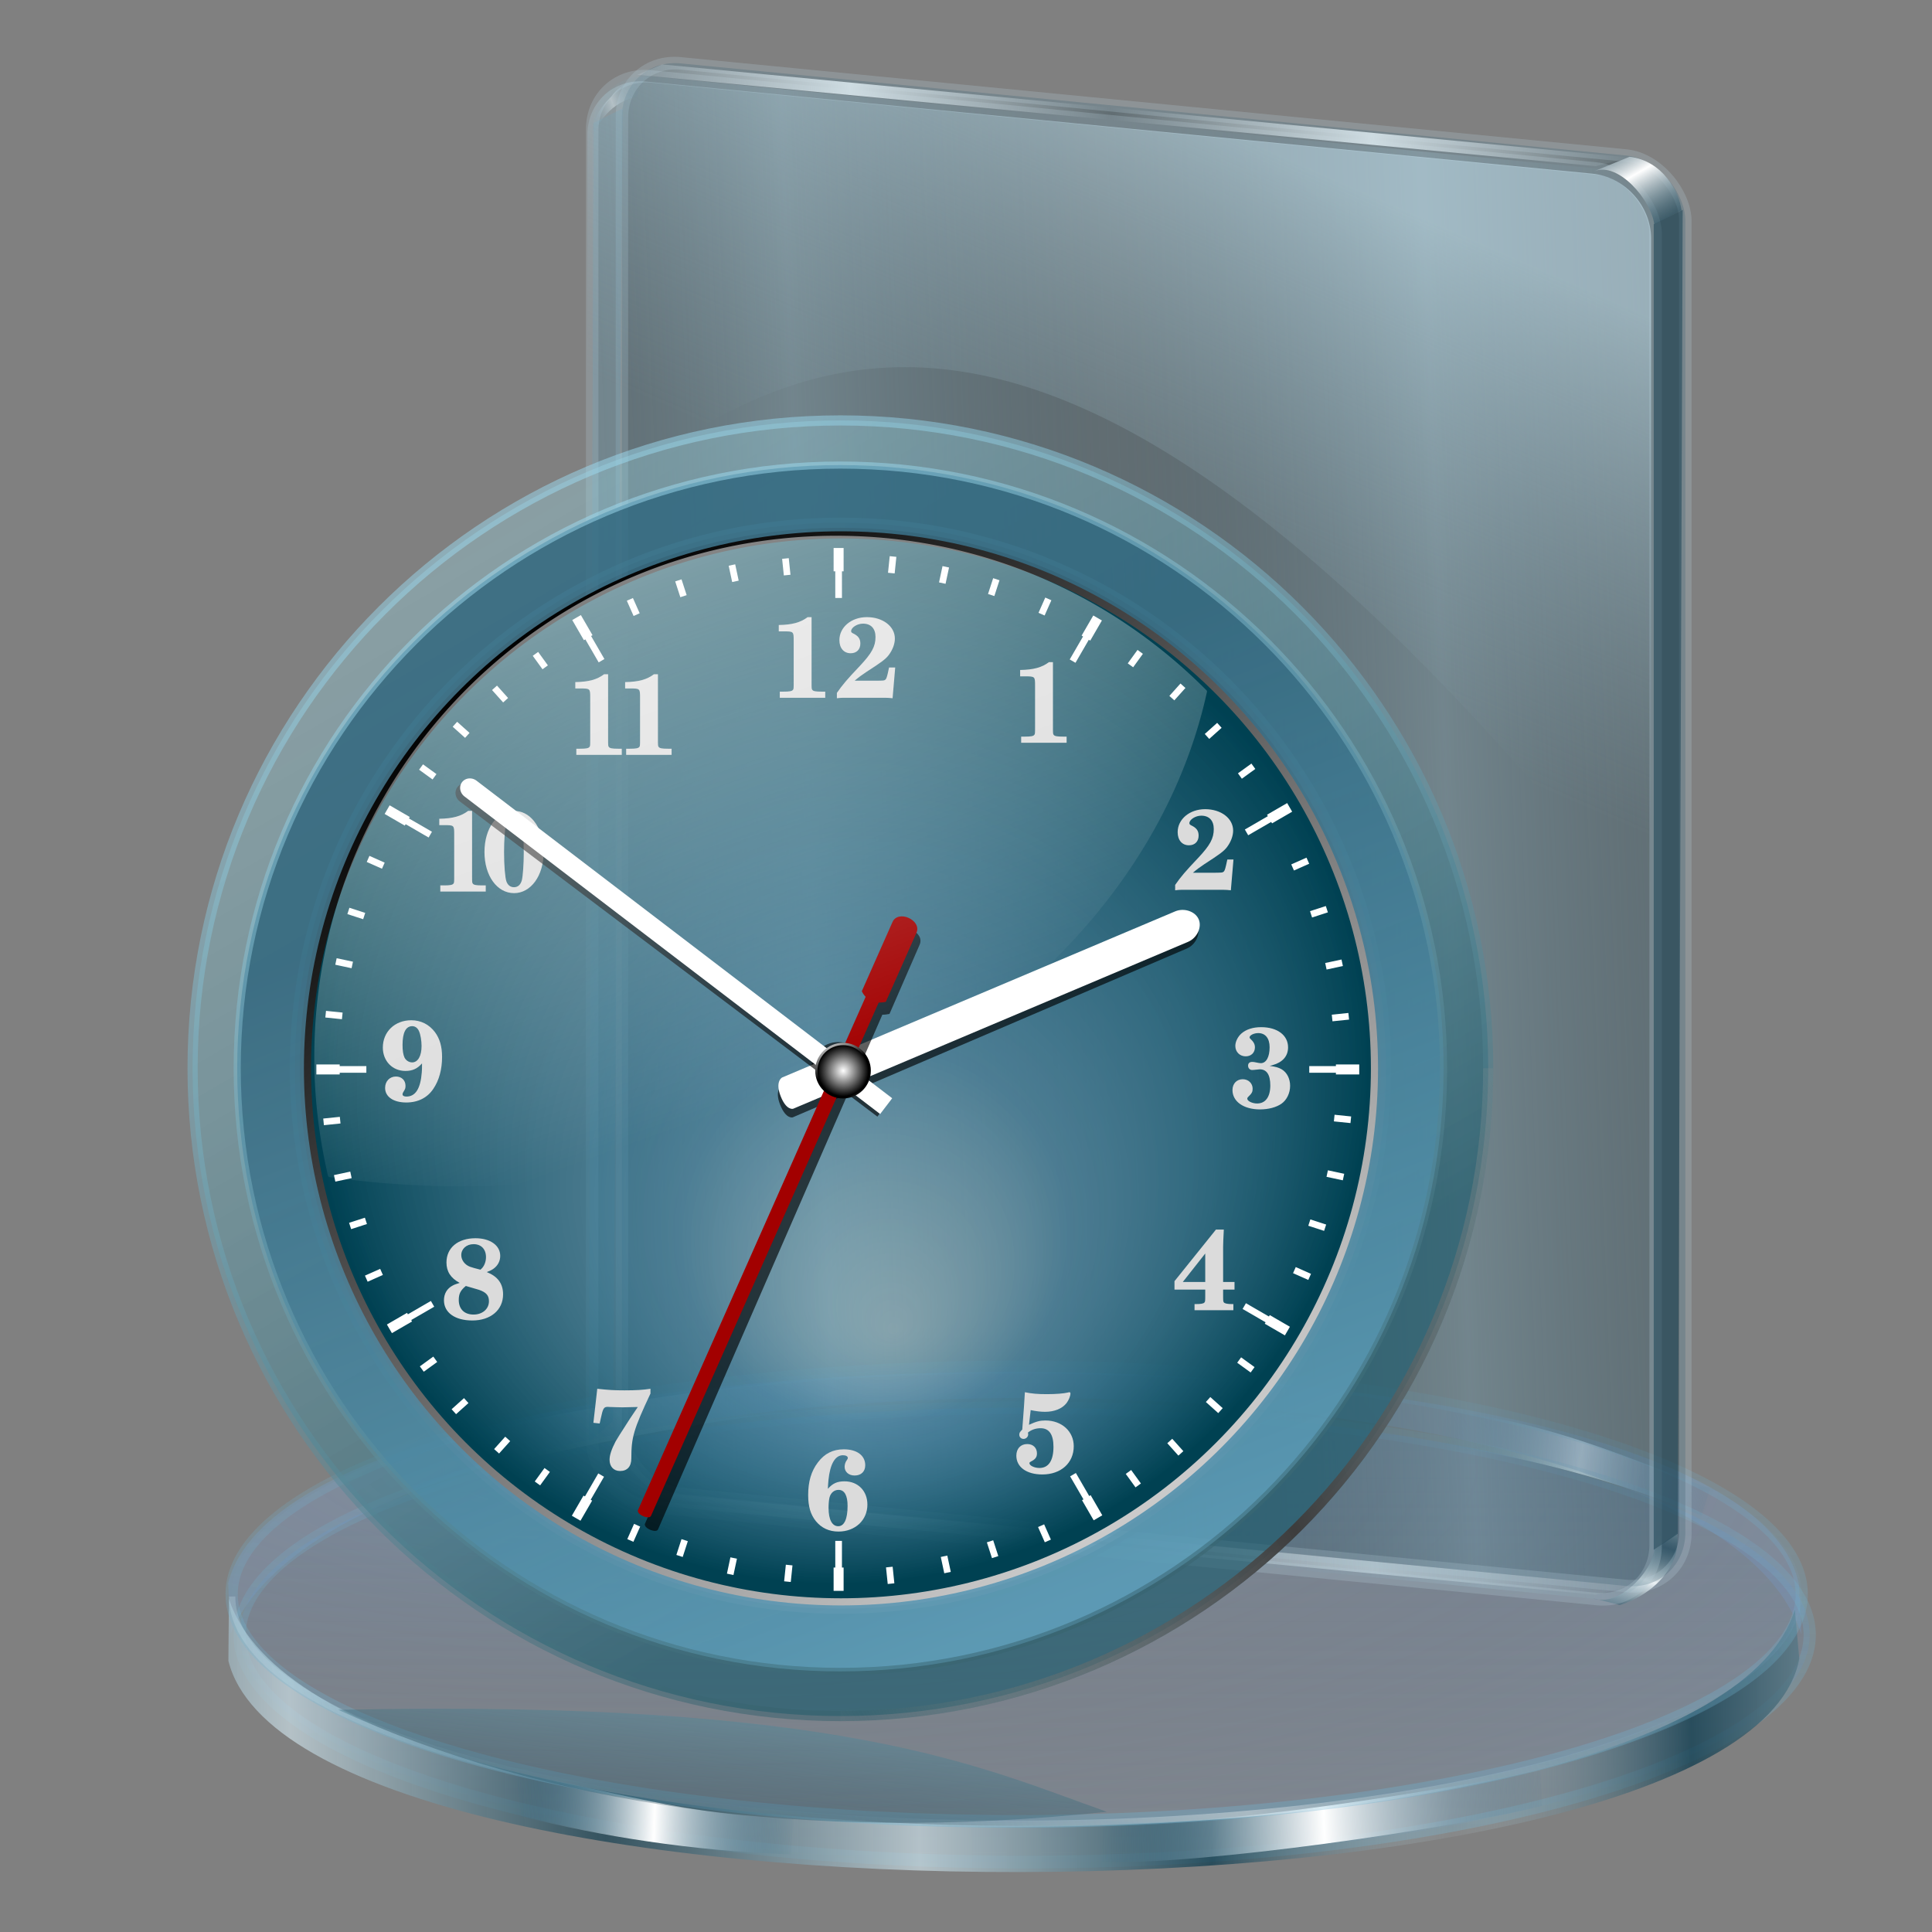 <?xml version="1.0" encoding="UTF-8" standalone="no"?>
<svg
   xmlns:dc="http://purl.org/dc/elements/1.1/"
   xmlns:cc="http://creativecommons.org/ns#"
   xmlns:rdf="http://www.w3.org/1999/02/22-rdf-syntax-ns#"
   xmlns:svg="http://www.w3.org/2000/svg"
   xmlns="http://www.w3.org/2000/svg"
   xmlns:xlink="http://www.w3.org/1999/xlink"
   xmlns:sodipodi="http://sodipodi.sourceforge.net/DTD/sodipodi-0.dtd"
   xmlns:inkscape="http://www.inkscape.org/namespaces/inkscape"
   version="1.0"
   width="256"
   height="256"
   id="svg2"
   inkscape:version="0.91 r13725"
   sodipodi:docname="folder-clocks.svg"
   inkscape:export-filename="/media/disk/melo/clocks/blueberry-dark-not my/clock.png"
   inkscape:export-xdpi="90"
   inkscape:export-ydpi="90">
  <rect width="100%" height="100%" fill="#808080" stroke="none"/>
  <sodipodi:namedview
     pagecolor="#ffffff"
     bordercolor="#666666"
     borderopacity="1"
     objecttolerance="10"
     gridtolerance="10"
     guidetolerance="10"
     inkscape:pageopacity="0"
     inkscape:pageshadow="2"
     inkscape:window-width="1920"
     inkscape:window-height="1057"
     id="namedview331"
     showgrid="false"
     inkscape:snap-bbox="true"
     inkscape:snap-bbox-midpoints="true"
     inkscape:snap-object-midpoints="true"
     inkscape:snap-center="true"
     showguides="true"
     inkscape:guide-bbox="true"
     inkscape:zoom="3.3320312"
     inkscape:cx="128"
     inkscape:cy="128"
     inkscape:window-x="-2"
     inkscape:window-y="-5"
     inkscape:window-maximized="1"
     inkscape:current-layer="svg2"
     inkscape:bbox-nodes="false"
     inkscape:snap-bbox-edge-midpoints="false"
     fit-margin-top="0"
     fit-margin-left="0"
     fit-margin-right="0"
     fit-margin-bottom="0"
     inkscape:snap-page="true"
     inkscape:snap-global="false" />
  <defs
     id="defs4">
    <linearGradient
       id="linearGradient4012">
      <stop
         id="stop4014"
         stop-color="#98d0dd"
         stop-opacity="0.382" />
      <stop
         id="stop4016"
         offset="1"
         stop-color="#1e5c6d"
         stop-opacity="0.667" />
    </linearGradient>
    <linearGradient
       id="linearGradient4006">
      <stop
         id="stop4008"
         stop-color="#000000"
         stop-opacity="1" />
      <stop
         id="stop4010"
         offset="1"
         stop-color="#cacaca"
         stop-opacity="1" />
    </linearGradient>
    <linearGradient
       id="linearGradient4310">
      <stop
         id="stop4318"
         stop-color="#65a6c2"
         stop-opacity="0.797" />
      <stop
         offset="1"
         id="stop4320"
         stop-color="#2a627b"
         stop-opacity="0.772" />
    </linearGradient>
    <linearGradient
       id="linearGradient4723">
      <stop
         id="stop4725"
         stop-color="#adddeb"
         stop-opacity="0.392" />
      <stop
         id="stop4731"
         offset="0.368"
         stop-color="#3d85a6"
         stop-opacity="0.588" />
      <stop
         offset="1"
         id="stop4729"
         stop-color="#004152"
         stop-opacity="1" />
    </linearGradient>
    <linearGradient
       id="linearGradient4657">
      <stop
         id="stop4659"
         stop-color="#9eddf3"
         stop-opacity="0.504" />
      <stop
         id="stop4665"
         offset="1"
         stop-color="#36626d"
         stop-opacity="0.512" />
    </linearGradient>
    <linearGradient
       id="linearGradient4282">
      <stop
         id="stop4296"
         stop-color="#a0a0a0"
         stop-opacity="0" />
      <stop
         offset="1"
         id="stop4286"
         stop-color="#3d3d3d"
         stop-opacity="1" />
    </linearGradient>
    <linearGradient
       id="hand-4">
      <stop
         id="stop39-9"
         stop-color="#ffffff"
         stop-opacity="1" />
    </linearGradient>
    <linearGradient
       gradientUnits="userSpaceOnUse"
       y2="22.05"
       x2="1160.75"
       y1="22.05"
       x1="1139.9"
       gradientTransform="scale(0.139,7.19)"
       id="secondhand-80">
      <stop
         id="stop42-3"
         stop-color="#a20000"
         stop-opacity="1" />
    </linearGradient>
    <radialGradient
       gradientUnits="userSpaceOnUse"
       r="120"
       cy="161.5"
       cx="160"
       id="highlight2-8">
      <stop
         id="stop34-57"
         offset="0.368"
         stop-color="#000000"
         stop-opacity="1" />
      <stop
         id="stop36-33"
         offset="1"
         stop-color="#bebebe"
         stop-opacity="1" />
    </radialGradient>
    <linearGradient
       id="linearGradient4780-2"
       inkscape:collect="always">
      <stop
         id="stop4782-21"
         stop-color="#ffffff"
         stop-opacity="1" />
      <stop
         id="stop4784-62"
         offset="1"
         stop-color="#ffffff"
         stop-opacity="0" />
    </linearGradient>
    <linearGradient
       id="linearGradient3864-4">
      <stop
         id="stop3868"
         stop-color="#c9c9c9"
         stop-opacity="1" />
      <stop
         offset="1"
         id="stop3870"
         stop-color="#000000"
         stop-opacity="1" />
    </linearGradient>
    <linearGradient
       id="linearGradient3882">
      <stop
         id="stop3884"
         stop-color="#ffffff"
         stop-opacity="1" />
      <stop
         id="stop3888"
         offset="1"
         stop-color="#000000"
         stop-opacity="1" />
    </linearGradient>
    <linearGradient
       id="linearGradient4282-0">
      <stop
         id="stop4296-4"
         stop-color="#67b9d0"
         stop-opacity="0.455" />
      <stop
         id="stop4286-6"
         offset="1"
         stop-color="#173e4d"
         stop-opacity="0.301" />
    </linearGradient>
    <linearGradient
       id="linearGradient3578">
      <stop
         id="stop3580"
         stop-color="#000000"
         stop-opacity="1" />
      <stop
         offset="1"
         id="stop3582"
         stop-color="#fffcfc"
         stop-opacity="1" />
    </linearGradient>
    <linearGradient
       inkscape:collect="always"
       xlink:href="#linearGradient3578"
       id="linearGradient4705"
       gradientUnits="userSpaceOnUse"
       spreadMethod="reflect"
       x1="13.515"
       y1="-7.475"
       x2="16.09"
       y2="-7.475" />
    <linearGradient
       inkscape:collect="always"
       xlink:href="#linearGradient3578"
       id="linearGradient4715"
       gradientUnits="userSpaceOnUse"
       spreadMethod="reflect"
       x1="16.691"
       y1="-10.978"
       x2="16.09"
       y2="-7.475" />
    <linearGradient
       inkscape:collect="always"
       xlink:href="#linearGradient3578"
       id="linearGradient4728"
       gradientUnits="userSpaceOnUse"
       spreadMethod="reflect"
       x1="12.04"
       y1="-11.587"
       x2="8.696"
       y2="-2.688" />
    <linearGradient
       inkscape:collect="always"
       xlink:href="#linearGradient3578"
       id="linearGradient4730"
       gradientUnits="userSpaceOnUse"
       spreadMethod="reflect"
       x1="10.621"
       y1="-6.409"
       x2="16.09"
       y2="-7.475" />
    <linearGradient
       inkscape:collect="always"
       xlink:href="#linearGradient3578"
       id="linearGradient4732"
       gradientUnits="userSpaceOnUse"
       spreadMethod="reflect"
       x1="15.65"
       y1="-2.21"
       x2="16.09"
       y2="-7.475" />
    <linearGradient
       inkscape:collect="always"
       xlink:href="#linearGradient3578"
       id="linearGradient4736"
       gradientUnits="userSpaceOnUse"
       spreadMethod="reflect"
       x1="16.387"
       y1="-11.391"
       x2="11.132"
       y2="-11.199" />
    <linearGradient
       inkscape:collect="always"
       xlink:href="#linearGradient3578"
       id="linearGradient4756"
       gradientUnits="userSpaceOnUse"
       spreadMethod="reflect"
       x1="13.515"
       y1="-7.475"
       x2="17.07"
       y2="-8.02" />
    <linearGradient
       inkscape:collect="always"
       xlink:href="#linearGradient3578"
       id="linearGradient4760"
       gradientUnits="userSpaceOnUse"
       spreadMethod="reflect"
       x1="16.387"
       y1="-5.908"
       x2="17.747"
       y2="-6.953" />
    <linearGradient
       inkscape:collect="always"
       xlink:href="#linearGradient3578"
       id="linearGradient4762"
       gradientUnits="userSpaceOnUse"
       spreadMethod="reflect"
       x1="12.906"
       y1="-10.151"
       x2="11.372"
       y2="-5.778" />
    <linearGradient
       inkscape:collect="always"
       xlink:href="#linearGradient3578"
       id="linearGradient4768"
       gradientUnits="userSpaceOnUse"
       spreadMethod="reflect"
       x1="16.909"
       y1="-5.212"
       x2="18.617"
       y2="-6.583" />
    <linearGradient
       inkscape:collect="always"
       xlink:href="#linearGradient3578"
       id="linearGradient4770"
       gradientUnits="userSpaceOnUse"
       spreadMethod="reflect"
       x1="15.582"
       y1="-6.256"
       x2="17.377"
       y2="-1.992" />
    <linearGradient
       inkscape:collect="always"
       xlink:href="#linearGradient3578"
       id="linearGradient4772"
       gradientUnits="userSpaceOnUse"
       spreadMethod="reflect"
       x1="17.08"
       y1="-2.275"
       x2="14.94"
       y2="-3.733" />
    <linearGradient
       inkscape:collect="always"
       xlink:href="#linearGradient3578"
       id="linearGradient4774"
       gradientUnits="userSpaceOnUse"
       spreadMethod="reflect"
       x1="7.771"
       y1="-3.754"
       x2="12.916"
       y2="-4.516" />
    <linearGradient
       inkscape:collect="always"
       xlink:href="#linearGradient3578"
       id="linearGradient4776"
       gradientUnits="userSpaceOnUse"
       spreadMethod="reflect"
       x1="11.187"
       y1="-5.887"
       x2="9.718"
       y2="-1.513" />
    <linearGradient
       y2="-16.12"
       x2="359.28"
       y1="-13.08"
       x1="317.98"
       spreadMethod="reflect"
       gradientTransform="matrix(0.827,0,0,0.827,-308.167,32.018)"
       gradientUnits="userSpaceOnUse"
       id="linearGradient3899"
       xlink:href="#linearGradient3906"
       inkscape:collect="always" />
    <linearGradient
       y2="-6.678"
       x2="360.24"
       y1="1.048"
       x1="364.69"
       spreadMethod="reflect"
       gradientTransform="matrix(0.827,0,0,0.827,-308.167,32.018)"
       gradientUnits="userSpaceOnUse"
       id="linearGradient3897"
       xlink:href="#linearGradient3892"
       inkscape:collect="always" />
    <linearGradient
       y2="30.14"
       x2="264.02"
       y1="-44.748"
       x1="289.32"
       gradientTransform="matrix(0.823,0.08,0,0.827,-308.189,32.26)"
       gradientUnits="userSpaceOnUse"
       id="linearGradient3895"
       xlink:href="#linearGradient3878-9"
       inkscape:collect="always" />
    <linearGradient
       y2="54.15"
       x2="278.95"
       y1="56.22"
       x1="227.44"
       spreadMethod="reflect"
       gradientTransform="matrix(0.827,0,0,0.827,-309.05,61.54)"
       gradientUnits="userSpaceOnUse"
       id="linearGradient3893"
       xlink:href="#linearGradient3867"
       inkscape:collect="always" />
    <linearGradient
       y2="-4.093"
       x2="361.38"
       y1="-9.786"
       x1="359.71"
       spreadMethod="reflect"
       gradientTransform="matrix(0.827,0,0,-0.827,-308.378,209.253)"
       gradientUnits="userSpaceOnUse"
       id="linearGradient3890"
       xlink:href="#linearGradient3892"
       inkscape:collect="always" />
    <linearGradient
       y2="-16.12"
       x2="359.28"
       y1="-13.08"
       x1="317.98"
       spreadMethod="reflect"
       gradientTransform="matrix(0.827,0,0,0.827,-308.167,221.322)"
       gradientUnits="userSpaceOnUse"
       id="linearGradient3888"
       xlink:href="#linearGradient3906"
       inkscape:collect="always" />
    <linearGradient
       y2="6.578"
       x2="63.37"
       y1="10.421"
       x1="61.93"
       spreadMethod="reflect"
       gradientTransform="matrix(0,1,1,0,-156.373,-45.269)"
       gradientUnits="userSpaceOnUse"
       id="linearGradient3886"
       xlink:href="#linearGradient3828"
       inkscape:collect="always" />
    <linearGradient
       y2="234.13"
       x2="144.1"
       y1="264.77"
       x1="66.09"
       spreadMethod="reflect"
       gradientTransform="matrix(0.827,0,0,0.862,114.192,14.734)"
       gradientUnits="userSpaceOnUse"
       id="linearGradient3881"
       xlink:href="#linearGradient3824"
       inkscape:collect="always" />
    <linearGradient
       y2="173.91"
       x2="67.09"
       y1="264.77"
       x1="66.09"
       gradientUnits="userSpaceOnUse"
       id="linearGradient3879"
       xlink:href="#linearGradient3773"
       inkscape:collect="always" />
    <radialGradient
       r="126.76"
       fy="149.73"
       fx="-39.669"
       cy="149.73"
       cx="-39.669"
       spreadMethod="reflect"
       gradientTransform="matrix(1,0,0,0.283,0,157.826)"
       gradientUnits="userSpaceOnUse"
       id="radialGradient3876"
       xlink:href="#linearGradient3815"
       inkscape:collect="always" />
    <linearGradient
       y2="254.22"
       x2="266.18"
       y1="253.18"
       x1="229.62"
       spreadMethod="reflect"
       gradientTransform="matrix(-0.827,0,0,0.633,365.062,74.618)"
       gradientUnits="userSpaceOnUse"
       id="linearGradient3874"
       xlink:href="#linearGradient3757"
       inkscape:collect="always" />
    <linearGradient
       y2="252.55"
       x2="249.45"
       y1="251.92"
       x1="226.48"
       spreadMethod="reflect"
       gradientTransform="matrix(0.827,0,0,0.608,-100.847,80.374)"
       gradientUnits="userSpaceOnUse"
       id="linearGradient3872"
       xlink:href="#linearGradient3757"
       inkscape:collect="always" />
    <linearGradient
       y2="234.6"
       x2="354.07"
       y1="236.06"
       x1="218.43"
       spreadMethod="reflect"
       gradientTransform="matrix(0.827,0,0,0.827,-100.847,27.345)"
       gradientUnits="userSpaceOnUse"
       id="linearGradient3868"
       xlink:href="#linearGradient3851"
       inkscape:collect="always" />
    <linearGradient
       y2="256.25"
       x2="17.757"
       y1="183.53"
       x1="17.757"
       gradientUnits="userSpaceOnUse"
       id="linearGradient3864-7"
       xlink:href="#linearGradient3765"
       inkscape:collect="always" />
    <linearGradient
       y2="252.55"
       x2="249.45"
       y1="251.92"
       x1="226.48"
       spreadMethod="reflect"
       gradientTransform="matrix(-0.82,-0.107,0.107,-0.82,367.072,422.465)"
       gradientUnits="userSpaceOnUse"
       id="linearGradient3862-4"
       xlink:href="#linearGradient3757"
       inkscape:collect="always" />
    <linearGradient
       y2="254.22"
       x2="266.18"
       y1="253.18"
       x1="229.62"
       spreadMethod="reflect"
       gradientTransform="matrix(0.827,0,0,-0.827,-106.377,393.99)"
       gradientUnits="userSpaceOnUse"
       id="linearGradient3860"
       xlink:href="#linearGradient3757"
       inkscape:collect="always" />
    <linearGradient
       id="linearGradient3757">
      <stop
         id="stop3759"
         stop-color="#ffffff"
         stop-opacity="1" />
      <stop
         id="stop3761"
         offset="1"
         stop-color="#286483"
         stop-opacity="0" />
    </linearGradient>
    <linearGradient
       id="linearGradient3765">
      <stop
         id="stop3767"
         stop-color="#668dbd"
         stop-opacity="0.353" />
      <stop
         id="stop3769"
         offset="1"
         stop-color="#668dbd"
         stop-opacity="0.094" />
    </linearGradient>
    <linearGradient
       id="linearGradient3773">
      <stop
         id="stop3775"
         stop-color="#70b5d4"
         stop-opacity="0.838" />
      <stop
         id="stop3777"
         offset="1"
         stop-color="#70b5d4"
         stop-opacity="0.275" />
    </linearGradient>
    <linearGradient
       id="linearGradient3815">
      <stop
         id="stop3817"
         stop-color="#9fcaff"
         stop-opacity="0.113" />
      <stop
         offset="1"
         id="stop3819"
         stop-color="#668dbd"
         stop-opacity="0" />
    </linearGradient>
    <linearGradient
       id="linearGradient3824">
      <stop
         id="stop3826"
         stop-color="#ffffff"
         stop-opacity="0.838" />
      <stop
         offset="1"
         id="stop3828"
         stop-color="#70b5d4"
         stop-opacity="0" />
    </linearGradient>
    <linearGradient
       id="linearGradient3851">
      <stop
         id="stop3853"
         stop-color="#123e50"
         stop-opacity="0.683" />
      <stop
         offset="0.371"
         id="stop3861"
         stop-color="#c6d7de"
         stop-opacity="0.749" />
      <stop
         offset="0.716"
         id="stop3859"
         stop-color="#123e50"
         stop-opacity="0.782" />
      <stop
         id="stop3855"
         offset="1"
         stop-color="#c3d4db"
         stop-opacity="0.099" />
    </linearGradient>
    <linearGradient
       id="linearGradient3867">
      <stop
         id="stop3869"
         stop-color="#99bbc9"
         stop-opacity="0.507" />
      <stop
         id="stop3871"
         offset="1"
         stop-color="#476b7a"
         stop-opacity="0" />
    </linearGradient>
    <linearGradient
       id="linearGradient3878-9">
      <stop
         id="stop3880"
         stop-color="#d3f2ff"
         stop-opacity="0.821" />
      <stop
         id="stop3882"
         offset="1"
         stop-color="#9abcca"
         stop-opacity="0" />
    </linearGradient>
    <linearGradient
       id="linearGradient3892">
      <stop
         id="stop3894"
         stop-color="#1a485c"
         stop-opacity="0.535" />
      <stop
         id="stop3896"
         offset="1"
         stop-color="#ffffff"
         stop-opacity="1" />
    </linearGradient>
    <linearGradient
       id="linearGradient3906">
      <stop
         id="stop3908"
         stop-color="#cedce2"
         stop-opacity="1" />
      <stop
         id="stop3910"
         offset="1"
         stop-color="#cedce2"
         stop-opacity="0" />
    </linearGradient>
    <linearGradient
       id="linearGradient3828">
      <stop
         id="stop3830"
         stop-color="#ffffff"
         stop-opacity="0.486" />
      <stop
         offset="1"
         id="stop3832"
         stop-color="#286483"
         stop-opacity="0" />
    </linearGradient>
    <linearGradient
       inkscape:collect="always"
       xlink:href="#linearGradient4012"
       id="linearGradient5742"
       gradientUnits="userSpaceOnUse"
       gradientTransform="matrix(-0.426,0,0,-0.426,-287.28,3.286)"
       x1="-367.07"
       y1="-126.95"
       x2="-524.35"
       y2="-398.27" />
    <linearGradient
       inkscape:collect="always"
       xlink:href="#linearGradient4657"
       id="linearGradient5744"
       gradientUnits="userSpaceOnUse"
       gradientTransform="matrix(-0.428,0,0,-0.428,-288.204,2.623)"
       x1="-323.68"
       y1="-139.07"
       x2="-475.69"
       y2="-466.88" />
    <linearGradient
       inkscape:collect="always"
       xlink:href="#linearGradient4310"
       id="linearGradient5746"
       gradientUnits="userSpaceOnUse"
       gradientTransform="matrix(0.397,0,0,0.397,65.913,256.833)"
       x1="-412.3"
       y1="-113.59"
       x2="-515.1"
       y2="-376.68" />
    <linearGradient
       inkscape:collect="always"
       xlink:href="#linearGradient4657"
       id="linearGradient5748"
       gradientUnits="userSpaceOnUse"
       gradientTransform="matrix(0.399,0,0,0.399,66.773,257.451)"
       x1="-499.09"
       y1="-485.28"
       x2="-347.84"
       y2="-129.87" />
    <radialGradient
       inkscape:collect="always"
       xlink:href="#linearGradient4723"
       id="radialGradient5750"
       gradientUnits="userSpaceOnUse"
       gradientTransform="matrix(0.968,-0.21,0.205,0.943,-3.622,71.135)"
       cx="319.61"
       cy="67.57"
       fx="316.12"
       fy="308.24"
       r="462.45" />
    <linearGradient
       inkscape:collect="always"
       xlink:href="#linearGradient4006"
       id="linearGradient5752"
       gradientUnits="userSpaceOnUse"
       x1="19.376"
       y1="-295.91"
       x2="582.3"
       y2="438.55" />
    <linearGradient
       inkscape:collect="always"
       xlink:href="#linearGradient4282"
       id="linearGradient5754"
       gradientUnits="userSpaceOnUse"
       gradientTransform="matrix(-0.428,0,0,-0.428,-288.204,2.623)"
       spreadMethod="reflect"
       x1="-430.56"
       y1="-489.37"
       x2="-553.42"
       y2="-424.94" />
    <linearGradient
       inkscape:collect="always"
       xlink:href="#hand-4"
       id="linearGradient5756"
       gradientUnits="userSpaceOnUse"
       gradientTransform="matrix(-0.054,0.071,1.673,1.278,-167.753,2.207)"
       x1="732.1"
       y1="33.476"
       x2="764.37"
       y2="33.476" />
    <linearGradient
       inkscape:collect="always"
       xlink:href="#secondhand-80"
       id="linearGradient5758"
       gradientUnits="userSpaceOnUse"
       gradientTransform="matrix(-0.113,-0.05,1.361,-3.068,-29.462,316.808)"
       x1="1139.9"
       y1="22.05"
       x2="1160.75"
       y2="22.05" />
    <linearGradient
       inkscape:collect="always"
       xlink:href="#linearGradient4780-2"
       id="linearGradient5760"
       gradientUnits="userSpaceOnUse"
       gradientTransform="translate(556.498,-356.335)"
       x1="-1188.23"
       y1="178.33"
       x2="-1133.77"
       y2="329.42" />
    <radialGradient
       inkscape:collect="always"
       xlink:href="#linearGradient3882"
       id="radialGradient5762"
       gradientUnits="userSpaceOnUse"
       gradientTransform="matrix(-0.173,-0.907,0.899,-0.172,43.906,332.665)"
       cx="160"
       cy="160"
       fx="160"
       fy="160"
       r="8.35" />
    <linearGradient
       inkscape:collect="always"
       xlink:href="#highlight2-8"
       id="linearGradient5764"
       gradientUnits="userSpaceOnUse"
       spreadMethod="reflect"
       x1="159.58"
       y1="163.81"
       x2="154.13"
       y2="153.43" />
    <radialGradient
       inkscape:collect="always"
       xlink:href="#linearGradient3864-4"
       id="radialGradient5766"
       gradientUnits="userSpaceOnUse"
       cx="160"
       cy="160"
       fx="160"
       fy="160"
       r="8.35" />
    <linearGradient
       inkscape:collect="always"
       xlink:href="#linearGradient4282-0"
       id="linearGradient5776"
       x1="100.71"
       y1="219.88"
       x2="98.28"
       y2="240.85"
       gradientUnits="userSpaceOnUse" />
  </defs>
  <g
     id="g4637"
     transform="translate(2.944,2.266)">
    <g
       transform="translate(-2.664,4.735)"
       id="g3846">
      <path
         d="m 54.736,189.873 c 11.343,-2.986 45.459,-11.095 58.887,-9.859 l -0.886,-4.417 c -12.716,0.165 -45.309,4.766 -58.434,9.796 z"
         id="path3807"
         inkscape:connector-curvature="0"
         sodipodi:nodetypes="ccccc"
         opacity="0.6"
         fill="url(#linearGradient3860)"
         stroke="none"
         fill-opacity="1" />
      <path
         sodipodi:nodetypes="ccccc"
         inkscape:connector-curvature="0"
         id="path3803"
         d="m 225.185,193.85 c -10.996,-4.577 -21.979,-7.512 -35.16,-9.587 l 1.518,-4.32 c 13.501,1.503 24.017,6.306 34.784,10.309 z"
         fill="url(#linearGradient3862-4)"
         stroke="none"
         fill-opacity="1" />
      <path
         d="m 29.953,202.769 0.296,6.783 c 17.429,-41.667 194.672,-41.857 208.155,0 l -0.296,-6.502 C 231.103,165.66 39.311,165.153 29.953,202.769 z"
         id="path3781"
         inkscape:connector-curvature="0"
         sodipodi:nodetypes="ccccc"
         fill="#7b97c2"
         stroke="none"
         fill-opacity="0.332" />
      <path
         sodipodi:type="arc"
         id="path3755"
         sodipodi:cx="24.564161"
         sodipodi:cy="220.18959"
         sodipodi:rx="125.78035"
         sodipodi:ry="34.922543"
         d="M 150.345,220.19 A 125.78,34.923 0 0 1 24.564,255.112 125.78,34.923 0 0 1 -101.216,220.19 125.78,34.923 0 0 1 24.564,185.267 125.78,34.923 0 0 1 150.345,220.19 Z"
         transform="matrix(0.827,0,0,0.862,115.18,19.83)"
         stroke-opacity="0.427"
         stroke-dasharray="none"
         fill="url(#linearGradient3864-7)"
         stroke="url(#linearGradient3879)"
         fill-opacity="1"
         stroke-width="1.959"
         stroke-miterlimit="4" />
      <path
         sodipodi:nodetypes="ccccc"
         inkscape:connector-curvature="0"
         id="path3783"
         d="m 29.983,213.069 0.067,-8.22 c 13.102,40.124 195.927,39.629 207.496,1.437 l 0.592,6.502 C 231.132,250.178 39.34,250.685 29.983,213.069 z"
         fill="url(#linearGradient3868)"
         stroke="none"
         fill-opacity="1" />
      <path
         transform="matrix(0.827,0,0,0.89,114.517,13.925)"
         d="M 150.345,220.19 A 125.78,34.923 0 0 1 24.564,255.112 125.78,34.923 0 0 1 -101.216,220.19 125.78,34.923 0 0 1 24.564,185.267 125.78,34.923 0 0 1 150.345,220.19 Z"
         sodipodi:ry="34.922543"
         sodipodi:rx="125.78035"
         sodipodi:cy="220.18959"
         sodipodi:cx="24.564161"
         id="path3785"
         sodipodi:type="arc"
         stroke-opacity="0.427"
         stroke-dasharray="none"
         fill="none"
         stroke="url(#linearGradient3879)"
         stroke-width="1.959"
         stroke-miterlimit="4" />
      <path
         d="m 68.008,227.81 c 11.496,2.29 23.526,5.878 36.865,6.135 l -0.346,4.779 c -13.505,-0.504 -25.08,-2.407 -35.682,-5.023 z"
         id="path3789"
         inkscape:connector-curvature="0"
         sodipodi:nodetypes="ccccc"
         fill="url(#linearGradient3872)"
         stroke="none"
         fill-opacity="1" />
      <path
         sodipodi:nodetypes="ccccc"
         inkscape:connector-curvature="0"
         id="path3799"
         d="m 203.819,227.637 c -11.343,2.117 -44.492,8.055 -57.986,6.597 l -0.144,5.491 c 12.959,0.451 46.312,-4.401 58.375,-7.444 z"
         fill="url(#linearGradient3874)"
         stroke="none"
         fill-opacity="1" />
      <path
         transform="matrix(0.827,0,0,0.862,114.122,14.437)"
         d="M 150.345,220.19 A 125.78,34.923 0 0 1 24.564,255.112 125.78,34.923 0 0 1 -101.216,220.19 125.78,34.923 0 0 1 24.564,185.267 125.78,34.923 0 0 1 150.345,220.19 Z"
         sodipodi:ry="34.922543"
         sodipodi:rx="125.78035"
         sodipodi:cy="220.18959"
         sodipodi:cx="24.564161"
         id="path3811"
         sodipodi:type="arc"
         stroke-opacity="0.427"
         stroke-dasharray="none"
         fill="url(#radialGradient3876)"
         stroke="url(#linearGradient3879)"
         fill-opacity="1"
         stroke-width="1.959"
         stroke-miterlimit="4" />
      <path
         d="m 238.526,204.545 c 0,16.626 -46.571,30.105 -104.02,30.105 -57.448,0 -104.02,-13.478 -104.02,-30.105"
         id="path3821"
         inkscape:connector-curvature="0"
         sodipodi:nodetypes="csc"
         stroke-opacity="0.427"
         stroke-dasharray="none"
         fill="none"
         stroke="url(#linearGradient3881)"
         stroke-width="0.827"
         stroke-miterlimit="4" />
    </g>
    <g
       transform="translate(224.017,-5.677)"
       id="g3873">
      <path
         d="m -141.328,13.578 -1.321,2.642 c -2.317,0.547 -4.95,2.202 -6.325,6.725 0.187,-3.306 1.438,-5.221 3.002,-6.725 1.479,-1.981 3.06,-2.332 4.644,-2.642 z"
         id="path3818"
         inkscape:connector-curvature="0"
         sodipodi:nodetypes="ccccc"
         fill="url(#linearGradient3886)"
         stroke="none"
         fill-opacity="1" />
      <path
         inkscape:connector-curvature="0"
         id="path3914"
         d="m -142.529,202.625 3.313,-1.371 128.169,12.337 -4.455,1.142 z"
         opacity="0.771"
         fill="url(#linearGradient3888)"
         stroke="none"
         fill-opacity="1" />
      <path
         sodipodi:nodetypes="ccccc"
         inkscape:connector-curvature="0"
         id="path3900"
         d="m -15.933,215.172 c 3.221,1.302 7.77,-3.233 8.169,-6.413 l 3.02,-2.244 c 0.632,4.076 -2.777,8.039 -7.569,9.569 z"
         fill="url(#linearGradient3890)"
         stroke="none"
         fill-opacity="1" />
      <rect
         id="rect3863"
         width="141.62"
         height="189.54"
         x="-145.28"
         y="25.14"
         ry="7.847"
         transform="matrix(0.995,0.097,0,1,0,0)"
         opacity="0.6"
         stroke-opacity="0.427"
         stroke-dasharray="none"
         fill="#123e50"
         stroke="#b6ccd6"
         fill-opacity="0.473"
         stroke-width="1.658"
         stroke-miterlimit="4"
         rx="7.847" />
      <path
         sodipodi:nodetypes="ccccc"
         inkscape:connector-curvature="0"
         id="path3888"
         d="m -148.302,19.705 3.837,-1.918 -1.279,173.933 -3.197,2.771 z"
         fill="#449abe"
         stroke="none"
         fill-opacity="0.199" />
      <rect
         transform="matrix(0.995,0.097,0,1,0,0)"
         ry="7.847"
         y="27.25"
         x="-149.24"
         height="189.54"
         width="141.62"
         id="rect3865"
         opacity="0.6"
         stroke-opacity="0.427"
         stroke-dasharray="none"
         fill="url(#linearGradient3893)"
         stroke="#b6ccd6"
         fill-opacity="1"
         stroke-width="1.658"
         stroke-miterlimit="4"
         rx="7.847" />
      <path
         d="m -141.318,14.218 125.33,12.202 c 4.327,0.421 7.81,4.26 7.81,8.608 l 0,90.849 C -83.297,31.653 -118.383,45.376 -149.129,70.804 l 0,-49.499 c 0,-4.347 3.483,-7.508 7.81,-7.087 z"
         id="rect3875"
         inkscape:connector-curvature="0"
         sodipodi:nodetypes="sssccss"
         opacity="0.6"
         fill="url(#linearGradient3895)"
         stroke="none"
         fill-opacity="1" />
      <path
         d="m -7.834,33.133 3.837,-1.918 -0.639,175.425 -3.197,2.132 z"
         id="path3886"
         inkscape:connector-curvature="0"
         sodipodi:nodetypes="ccccc"
         fill="#204757"
         stroke="none"
         fill-opacity="0.585" />
      <path
         d="m -15.721,26.099 c 3.221,-1.302 7.559,3.859 7.958,7.039 l 3.614,-1.863 c -0.28,-2.409 -2.499,-6.572 -6.882,-7.095 z"
         id="path3890"
         inkscape:connector-curvature="0"
         sodipodi:nodetypes="ccccc"
         fill="url(#linearGradient3897)"
         stroke="none"
         fill-opacity="1" />
      <path
         d="m -142.529,13.321 3.313,-1.371 128.169,12.337 -4.455,1.142 z"
         id="path3904"
         inkscape:connector-curvature="0"
         fill="url(#linearGradient3899)"
         stroke="none"
         fill-opacity="1" />
    </g>
  </g>
  <path
     d="M 44.815,226.556 C 71.919,238.973 106.253,244.372 146.667,240.074 129.917,234.159 111.676,225.151 44.815,226.556 z"
     id="path5768"
     inkscape:connector-curvature="0"
     sodipodi:nodetypes="ccc"
     fill="url(#linearGradient5776)"
     stroke="none"
     fill-opacity="1" />
  <g
     id="g5592"
     transform="matrix(1.047,0,0,1.047,220.646,0.64)">
    <path
       inkscape:connector-curvature="0"
       id="path3992"
       d="m -104.383,216.567 c 45.279,0 81.985,-36.706 81.985,-81.985 0,-45.279 -36.706,-81.985 -81.985,-81.985 -45.279,0 -81.985,36.706 -81.985,81.985 0,45.279 36.706,81.985 81.985,81.985 z m 0,-12.945 c -38.13,0 -69.04,-30.91 -69.04,-69.04 0,-38.13 30.91,-69.04 69.04,-69.04 38.13,0 69.04,30.91 69.04,69.04 0,38.13 -30.91,69.04 -69.04,69.04 z"
       stroke-miterlimit="4"
       style="fill:url(#linearGradient5742);fill-opacity:1;stroke:url(#linearGradient5744);stroke-width:1.285;stroke-miterlimit:4;stroke-dasharray:none;stroke-opacity:1" />
    <path
       d="m -104.384,58.246 c -42.159,0 -76.336,34.177 -76.336,76.336 0,42.159 34.177,76.336 76.336,76.336 42.159,0 76.336,-34.177 76.336,-76.336 0,-42.159 -34.177,-76.336 -76.336,-76.336 z m 0,12.053 c 35.503,0 64.283,28.781 64.283,64.283 0,35.503 -28.781,64.283 -64.283,64.283 -35.503,0 -64.283,-28.781 -64.283,-64.283 0,-35.503 28.781,-64.283 64.283,-64.283 z"
       id="path4243"
       inkscape:connector-curvature="0"
       stroke-miterlimit="4"
       style="fill:url(#linearGradient5746);fill-opacity:1;stroke:url(#linearGradient5748);stroke-width:0.901;stroke-miterlimit:4;stroke-dasharray:none;stroke-opacity:1" />
    <circle
       transform="matrix(0.146,0,0,0.146,-150.973,124.733)"
       id="path10308"
       stroke-miterlimit="4"
       style="fill:url(#radialGradient5750);fill-opacity:1;fill-rule:nonzero;stroke:url(#linearGradient5752);stroke-width:6.181;stroke-miterlimit:4;stroke-dasharray:none"
       cx="319.612"
       cy="67.566"
       r="462.448" />
    <path
       sodipodi:nodetypes="cc"
       d="m -104.383,216.567 c 45.279,0 81.985,-36.706 81.985,-81.985"
       id="path3857"
       inkscape:connector-curvature="0"
       stroke-miterlimit="4"
       style="fill:none;stroke:url(#linearGradient5754);stroke-width:1.285;stroke-miterlimit:4;stroke-dasharray:none;stroke-opacity:1" />
    <circle
       transform="matrix(1.432,0,0,1.432,-177.15,62.714)"
       id="path3086"
       cx="50.608"
       cy="50.243"
       r="2.369"
       style="fill:#000000;fill-opacity:0.64;stroke:none" />
    <g
       transform="matrix(1.802,0,0,1.802,-194.936,44.564)"
       id="g4047">
      <g
         id="g83"
         transform="matrix(0.234,0,0,0.234,12.686,12.598)"
         style="fill:#ffffff;fill-opacity:1;stroke:#ffffff;stroke-opacity:1">
        <g
           id="g85"
           style="fill:#ffffff;fill-opacity:1;stroke:#ffffff;stroke-opacity:1">
          <rect
             width="2"
             height="6"
             x="159"
             y="4"
             id="rect87"
             style="fill:#ffffff;fill-opacity:1;stroke:#ffffff;stroke-opacity:1" />
          <rect
             width="1"
             height="8"
             x="159.5"
             y="10"
             id="rect89"
             style="fill:#ffffff;fill-opacity:1;stroke:#ffffff;stroke-opacity:1" />
        </g>
        <g
           id="g91"
           style="fill:#ffffff;fill-opacity:1;stroke:#ffffff;stroke-opacity:1">
          <rect
             width="2"
             height="6"
             x="159"
             y="310"
             id="rect93"
             style="fill:#ffffff;fill-opacity:1;stroke:#ffffff;stroke-opacity:1" />
          <rect
             width="1"
             height="8"
             x="159.5"
             y="302"
             id="rect95"
             style="fill:#ffffff;fill-opacity:1;stroke:#ffffff;stroke-opacity:1" />
        </g>
      </g>
      <g
         transform="matrix(0.202,0.117,-0.117,0.202,36.404,-1.095)"
         id="g97"
         style="fill:#ffffff;fill-opacity:1;stroke:#ffffff;stroke-opacity:1">
        <g
           id="g99"
           style="fill:#ffffff;fill-opacity:1;stroke:#ffffff;stroke-opacity:1">
          <rect
             width="2"
             height="6"
             x="159"
             y="4"
             id="rect101"
             style="fill:#ffffff;fill-opacity:1;stroke:#ffffff;stroke-opacity:1" />
          <rect
             width="1"
             height="8"
             x="159.5"
             y="10"
             id="rect103"
             style="fill:#ffffff;fill-opacity:1;stroke:#ffffff;stroke-opacity:1" />
        </g>
        <g
           id="g105"
           style="fill:#ffffff;fill-opacity:1;stroke:#ffffff;stroke-opacity:1">
          <rect
             width="2"
             height="6"
             x="159"
             y="310"
             id="rect107"
             style="fill:#ffffff;fill-opacity:1;stroke:#ffffff;stroke-opacity:1" />
          <rect
             width="1"
             height="8"
             x="159.5"
             y="302"
             id="rect109"
             style="fill:#ffffff;fill-opacity:1;stroke:#ffffff;stroke-opacity:1" />
        </g>
      </g>
      <g
         transform="matrix(0.117,0.202,-0.202,0.117,63.791,-1.095)"
         id="g111"
         style="fill:#ffffff;fill-opacity:1;stroke:#ffffff;stroke-opacity:1">
        <g
           id="g113"
           style="fill:#ffffff;fill-opacity:1;stroke:#ffffff;stroke-opacity:1">
          <rect
             width="2"
             height="6"
             x="159"
             y="4"
             id="rect115"
             style="fill:#ffffff;fill-opacity:1;stroke:#ffffff;stroke-opacity:1" />
          <rect
             width="1"
             height="8"
             x="159.5"
             y="10"
             id="rect117"
             style="fill:#ffffff;fill-opacity:1;stroke:#ffffff;stroke-opacity:1" />
        </g>
        <g
           id="g119"
           style="fill:#ffffff;fill-opacity:1;stroke:#ffffff;stroke-opacity:1">
          <rect
             width="2"
             height="6"
             x="159"
             y="310"
             id="rect121"
             style="fill:#ffffff;fill-opacity:1;stroke:#ffffff;stroke-opacity:1" />
          <rect
             width="1"
             height="8"
             x="159.5"
             y="302"
             id="rect123"
             style="fill:#ffffff;fill-opacity:1;stroke:#ffffff;stroke-opacity:1" />
        </g>
      </g>
      <g
         transform="matrix(0,0.234,-0.234,0,87.509,12.598)"
         id="g125"
         style="fill:#ffffff;fill-opacity:1;stroke:#ffffff;stroke-opacity:1">
        <g
           id="g127"
           style="fill:#ffffff;fill-opacity:1;stroke:#ffffff;stroke-opacity:1">
          <rect
             width="2"
             height="6"
             x="159"
             y="4"
             id="rect129"
             style="fill:#ffffff;fill-opacity:1;stroke:#ffffff;stroke-opacity:1" />
          <rect
             width="1"
             height="8"
             x="159.5"
             y="10"
             id="rect131"
             style="fill:#ffffff;fill-opacity:1;stroke:#ffffff;stroke-opacity:1" />
        </g>
        <g
           id="g133"
           style="fill:#ffffff;fill-opacity:1;stroke:#ffffff;stroke-opacity:1">
          <rect
             width="2"
             height="6"
             x="159"
             y="310"
             id="rect135"
             style="fill:#ffffff;fill-opacity:1;stroke:#ffffff;stroke-opacity:1" />
          <rect
             width="1"
             height="8"
             x="159.5"
             y="302"
             id="rect137"
             style="fill:#ffffff;fill-opacity:1;stroke:#ffffff;stroke-opacity:1" />
        </g>
      </g>
      <g
         transform="matrix(0.202,-0.117,0.117,0.202,-1.008,36.316)"
         id="g139"
         style="fill:#ffffff;fill-opacity:1;stroke:#ffffff;stroke-opacity:1">
        <g
           id="g141"
           style="fill:#ffffff;fill-opacity:1;stroke:#ffffff;stroke-opacity:1">
          <rect
             width="2"
             height="6"
             x="159"
             y="4"
             id="rect143"
             style="fill:#ffffff;fill-opacity:1;stroke:#ffffff;stroke-opacity:1" />
          <rect
             width="1"
             height="8"
             x="159.5"
             y="10"
             id="rect145"
             style="fill:#ffffff;fill-opacity:1;stroke:#ffffff;stroke-opacity:1" />
        </g>
        <g
           id="g147"
           style="fill:#ffffff;fill-opacity:1;stroke:#ffffff;stroke-opacity:1">
          <rect
             width="2"
             height="6"
             x="159"
             y="310"
             id="rect149"
             style="fill:#ffffff;fill-opacity:1;stroke:#ffffff;stroke-opacity:1" />
          <rect
             width="1"
             height="8"
             x="159.5"
             y="302"
             id="rect151"
             style="fill:#ffffff;fill-opacity:1;stroke:#ffffff;stroke-opacity:1" />
        </g>
      </g>
      <g
         transform="matrix(0.117,-0.202,0.202,0.117,-1.008,63.703)"
         id="g153"
         style="fill:#ffffff;fill-opacity:1;stroke:#ffffff;stroke-opacity:1">
        <g
           id="g155"
           style="fill:#ffffff;fill-opacity:1;stroke:#ffffff;stroke-opacity:1">
          <rect
             width="2"
             height="6"
             x="159"
             y="4"
             id="rect157"
             style="fill:#ffffff;fill-opacity:1;stroke:#ffffff;stroke-opacity:1" />
          <rect
             width="1"
             height="8"
             x="159.5"
             y="10"
             id="rect159"
             style="fill:#ffffff;fill-opacity:1;stroke:#ffffff;stroke-opacity:1" />
        </g>
        <g
           id="g161"
           style="fill:#ffffff;fill-opacity:1;stroke:#ffffff;stroke-opacity:1">
          <rect
             width="2"
             height="6"
             x="159"
             y="310"
             id="rect163"
             style="fill:#ffffff;fill-opacity:1;stroke:#ffffff;stroke-opacity:1" />
          <rect
             width="1"
             height="8"
             x="159.5"
             y="302"
             id="rect165"
             style="fill:#ffffff;fill-opacity:1;stroke:#ffffff;stroke-opacity:1" />
        </g>
      </g>
      <g
         transform="matrix(0.233,0.024,-0.024,0.233,16.801,8.893)"
         id="g167"
         style="fill:#ffffff;fill-opacity:1;stroke:#ffffff;stroke-opacity:1">
        <rect
           width="1"
           height="4"
           x="159.5"
           y="6"
           id="rect169"
           style="fill:#ffffff;fill-opacity:1;stroke:#ffffff;stroke-opacity:1" />
        <rect
           width="1"
           height="4"
           x="159.5"
           y="310"
           id="rect171"
           style="fill:#ffffff;fill-opacity:1;stroke:#ffffff;stroke-opacity:1" />
      </g>
      <g
         transform="matrix(0.229,0.049,-0.049,0.229,21.282,5.638)"
         id="g173"
         style="fill:#ffffff;fill-opacity:1;stroke:#ffffff;stroke-opacity:1">
        <rect
           width="1"
           height="4"
           x="159.5"
           y="6"
           id="rect175"
           style="fill:#ffffff;fill-opacity:1;stroke:#ffffff;stroke-opacity:1" />
        <rect
           width="1"
           height="4"
           x="159.5"
           y="310"
           id="rect177"
           style="fill:#ffffff;fill-opacity:1;stroke:#ffffff;stroke-opacity:1" />
      </g>
      <g
         transform="matrix(0.222,0.072,-0.072,0.222,26.078,2.869)"
         id="g179"
         style="fill:#ffffff;fill-opacity:1;stroke:#ffffff;stroke-opacity:1">
        <rect
           width="1"
           height="4"
           x="159.5"
           y="6"
           id="rect181"
           style="fill:#ffffff;fill-opacity:1;stroke:#ffffff;stroke-opacity:1" />
        <rect
           width="1"
           height="4"
           x="159.5"
           y="310"
           id="rect183"
           style="fill:#ffffff;fill-opacity:1;stroke:#ffffff;stroke-opacity:1" />
      </g>
      <g
         transform="matrix(0.214,0.095,-0.095,0.214,31.137,0.616)"
         id="g185"
         style="fill:#ffffff;fill-opacity:1;stroke:#ffffff;stroke-opacity:1">
        <rect
           width="1"
           height="4"
           x="159.5"
           y="6"
           id="rect187"
           style="fill:#ffffff;fill-opacity:1;stroke:#ffffff;stroke-opacity:1" />
        <rect
           width="1"
           height="4"
           x="159.5"
           y="310"
           id="rect189"
           style="fill:#ffffff;fill-opacity:1;stroke:#ffffff;stroke-opacity:1" />
      </g>
      <g
         transform="matrix(0.189,0.137,-0.137,0.189,41.821,-2.247)"
         id="g191"
         style="fill:#ffffff;fill-opacity:1;stroke:#ffffff;stroke-opacity:1">
        <rect
           width="1"
           height="4"
           x="159.5"
           y="6"
           id="rect193"
           style="fill:#ffffff;fill-opacity:1;stroke:#ffffff;stroke-opacity:1" />
        <rect
           width="1"
           height="4"
           x="159.5"
           y="310"
           id="rect195"
           style="fill:#ffffff;fill-opacity:1;stroke:#ffffff;stroke-opacity:1" />
      </g>
      <g
         transform="matrix(0.174,0.156,-0.156,0.174,47.328,-2.826)"
         id="g197"
         style="fill:#ffffff;fill-opacity:1;stroke:#ffffff;stroke-opacity:1">
        <rect
           width="1"
           height="4"
           x="159.5"
           y="6"
           id="rect199"
           style="fill:#ffffff;fill-opacity:1;stroke:#ffffff;stroke-opacity:1" />
        <rect
           width="1"
           height="4"
           x="159.5"
           y="310"
           id="rect201"
           style="fill:#ffffff;fill-opacity:1;stroke:#ffffff;stroke-opacity:1" />
      </g>
      <g
         transform="matrix(0.156,0.174,-0.174,0.156,52.866,-2.826)"
         id="g203"
         style="fill:#ffffff;fill-opacity:1;stroke:#ffffff;stroke-opacity:1">
        <rect
           width="1"
           height="4"
           x="159.5"
           y="6"
           id="rect205"
           style="fill:#ffffff;fill-opacity:1;stroke:#ffffff;stroke-opacity:1" />
        <rect
           width="1"
           height="4"
           x="159.5"
           y="310"
           id="rect207"
           style="fill:#ffffff;fill-opacity:1;stroke:#ffffff;stroke-opacity:1" />
      </g>
      <g
         transform="matrix(0.137,0.189,-0.189,0.137,58.374,-2.247)"
         id="g209"
         style="fill:#ffffff;fill-opacity:1;stroke:#ffffff;stroke-opacity:1">
        <rect
           width="1"
           height="4"
           x="159.5"
           y="6"
           id="rect211"
           style="fill:#ffffff;fill-opacity:1;stroke:#ffffff;stroke-opacity:1" />
        <rect
           width="1"
           height="4"
           x="159.5"
           y="310"
           id="rect213"
           style="fill:#ffffff;fill-opacity:1;stroke:#ffffff;stroke-opacity:1" />
      </g>
      <g
         transform="matrix(0.095,0.214,-0.214,0.095,69.058,0.616)"
         id="g215"
         style="fill:#ffffff;fill-opacity:1;stroke:#ffffff;stroke-opacity:1">
        <rect
           width="1"
           height="4"
           x="159.5"
           y="6"
           id="rect217"
           style="fill:#ffffff;fill-opacity:1;stroke:#ffffff;stroke-opacity:1" />
        <rect
           width="1"
           height="4"
           x="159.5"
           y="310"
           id="rect219"
           style="fill:#ffffff;fill-opacity:1;stroke:#ffffff;stroke-opacity:1" />
      </g>
      <g
         transform="matrix(0.072,0.222,-0.222,0.072,74.117,2.869)"
         id="g221"
         style="fill:#ffffff;fill-opacity:1;stroke:#ffffff;stroke-opacity:1">
        <rect
           width="1"
           height="4"
           x="159.5"
           y="6"
           id="rect223"
           style="fill:#ffffff;fill-opacity:1;stroke:#ffffff;stroke-opacity:1" />
        <rect
           width="1"
           height="4"
           x="159.5"
           y="310"
           id="rect225"
           style="fill:#ffffff;fill-opacity:1;stroke:#ffffff;stroke-opacity:1" />
      </g>
      <g
         transform="matrix(0.049,0.229,-0.229,0.049,78.913,5.638)"
         id="g227"
         style="fill:#ffffff;fill-opacity:1;stroke:#ffffff;stroke-opacity:1">
        <rect
           width="1"
           height="4"
           x="159.5"
           y="6"
           id="rect229"
           style="fill:#ffffff;fill-opacity:1;stroke:#ffffff;stroke-opacity:1" />
        <rect
           width="1"
           height="4"
           x="159.5"
           y="310"
           id="rect231"
           style="fill:#ffffff;fill-opacity:1;stroke:#ffffff;stroke-opacity:1" />
      </g>
      <g
         transform="matrix(0.024,0.233,-0.233,0.024,83.393,8.893)"
         id="g233"
         style="fill:#ffffff;fill-opacity:1;stroke:#ffffff;stroke-opacity:1">
        <rect
           width="1"
           height="4"
           x="159.5"
           y="6"
           id="rect235"
           style="fill:#ffffff;fill-opacity:1;stroke:#ffffff;stroke-opacity:1" />
        <rect
           width="1"
           height="4"
           x="159.5"
           y="310"
           id="rect237"
           style="fill:#ffffff;fill-opacity:1;stroke:#ffffff;stroke-opacity:1" />
      </g>
      <g
         transform="matrix(0.233,-0.024,0.024,0.233,8.98,16.714)"
         id="g239"
         style="fill:#ffffff;fill-opacity:1;stroke:#ffffff;stroke-opacity:1">
        <rect
           width="1"
           height="4"
           x="159.5"
           y="6"
           id="rect241"
           style="fill:#ffffff;fill-opacity:1;stroke:#ffffff;stroke-opacity:1" />
        <rect
           width="1"
           height="4"
           x="159.5"
           y="310"
           id="rect243"
           style="fill:#ffffff;fill-opacity:1;stroke:#ffffff;stroke-opacity:1" />
      </g>
      <g
         transform="matrix(0.229,-0.049,0.049,0.229,5.725,21.194)"
         id="g245"
         style="fill:#ffffff;fill-opacity:1;stroke:#ffffff;stroke-opacity:1">
        <rect
           width="1"
           height="4"
           x="159.5"
           y="6"
           id="rect247"
           style="fill:#ffffff;fill-opacity:1;stroke:#ffffff;stroke-opacity:1" />
        <rect
           width="1"
           height="4"
           x="159.5"
           y="310"
           id="rect249"
           style="fill:#ffffff;fill-opacity:1;stroke:#ffffff;stroke-opacity:1" />
      </g>
      <g
         transform="matrix(0.222,-0.072,0.072,0.222,2.956,25.99)"
         id="g251"
         style="fill:#ffffff;fill-opacity:1;stroke:#ffffff;stroke-opacity:1">
        <rect
           width="1"
           height="4"
           x="159.5"
           y="6"
           id="rect253"
           style="fill:#ffffff;fill-opacity:1;stroke:#ffffff;stroke-opacity:1" />
        <rect
           width="1"
           height="4"
           x="159.5"
           y="310"
           id="rect255"
           style="fill:#ffffff;fill-opacity:1;stroke:#ffffff;stroke-opacity:1" />
      </g>
      <g
         transform="matrix(0.214,-0.095,0.095,0.214,0.704,31.049)"
         id="g257"
         style="fill:#ffffff;fill-opacity:1;stroke:#ffffff;stroke-opacity:1">
        <rect
           width="1"
           height="4"
           x="159.5"
           y="6"
           id="rect259"
           style="fill:#ffffff;fill-opacity:1;stroke:#ffffff;stroke-opacity:1" />
        <rect
           width="1"
           height="4"
           x="159.5"
           y="310"
           id="rect261"
           style="fill:#ffffff;fill-opacity:1;stroke:#ffffff;stroke-opacity:1" />
      </g>
      <g
         transform="matrix(0.189,-0.137,0.137,0.189,-2.159,41.733)"
         id="g263"
         style="fill:#ffffff;fill-opacity:1;stroke:#ffffff;stroke-opacity:1">
        <rect
           width="1"
           height="4"
           x="159.5"
           y="6"
           id="rect265"
           style="fill:#ffffff;fill-opacity:1;stroke:#ffffff;stroke-opacity:1" />
        <rect
           width="1"
           height="4"
           x="159.5"
           y="310"
           id="rect267"
           style="fill:#ffffff;fill-opacity:1;stroke:#ffffff;stroke-opacity:1" />
      </g>
      <g
         transform="matrix(0.174,-0.156,0.156,0.174,-2.738,47.241)"
         id="g269"
         style="fill:#ffffff;fill-opacity:1;stroke:#ffffff;stroke-opacity:1">
        <rect
           width="1"
           height="4"
           x="159.5"
           y="6"
           id="rect271"
           style="fill:#ffffff;fill-opacity:1;stroke:#ffffff;stroke-opacity:1" />
        <rect
           width="1"
           height="4"
           x="159.5"
           y="310"
           id="rect273"
           style="fill:#ffffff;fill-opacity:1;stroke:#ffffff;stroke-opacity:1" />
      </g>
      <g
         transform="matrix(0.156,-0.174,0.174,0.156,-2.738,52.779)"
         id="g275"
         style="fill:#ffffff;fill-opacity:1;stroke:#ffffff;stroke-opacity:1">
        <rect
           width="1"
           height="4"
           x="159.5"
           y="6"
           id="rect277"
           style="fill:#ffffff;fill-opacity:1;stroke:#ffffff;stroke-opacity:1" />
        <rect
           width="1"
           height="4"
           x="159.5"
           y="310"
           id="rect279"
           style="fill:#ffffff;fill-opacity:1;stroke:#ffffff;stroke-opacity:1" />
      </g>
      <g
         transform="matrix(0.137,-0.189,0.189,0.137,-2.159,58.286)"
         id="g281"
         style="fill:#ffffff;fill-opacity:1;stroke:#ffffff;stroke-opacity:1">
        <rect
           width="1"
           height="4"
           x="159.5"
           y="6"
           id="rect283"
           style="fill:#ffffff;fill-opacity:1;stroke:#ffffff;stroke-opacity:1" />
        <rect
           width="1"
           height="4"
           x="159.5"
           y="310"
           id="rect285"
           style="fill:#ffffff;fill-opacity:1;stroke:#ffffff;stroke-opacity:1" />
      </g>
      <g
         transform="matrix(0.095,-0.214,0.214,0.095,0.704,68.97)"
         id="g287"
         style="fill:#ffffff;fill-opacity:1;stroke:#ffffff;stroke-opacity:1">
        <rect
           width="1"
           height="4"
           x="159.5"
           y="6"
           id="rect289"
           style="fill:#ffffff;fill-opacity:1;stroke:#ffffff;stroke-opacity:1" />
        <rect
           width="1"
           height="4"
           x="159.5"
           y="310"
           id="rect291"
           style="fill:#ffffff;fill-opacity:1;stroke:#ffffff;stroke-opacity:1" />
      </g>
      <g
         transform="matrix(0.072,-0.222,0.222,0.072,2.956,74.03)"
         id="g293"
         style="fill:#ffffff;fill-opacity:1;stroke:#ffffff;stroke-opacity:1">
        <rect
           width="1"
           height="4"
           x="159.5"
           y="6"
           id="rect295"
           style="fill:#ffffff;fill-opacity:1;stroke:#ffffff;stroke-opacity:1" />
        <rect
           width="1"
           height="4"
           x="159.5"
           y="310"
           id="rect297"
           style="fill:#ffffff;fill-opacity:1;stroke:#ffffff;stroke-opacity:1" />
      </g>
      <g
         transform="matrix(0.049,-0.229,0.229,0.049,5.725,78.826)"
         id="g299"
         style="fill:#ffffff;fill-opacity:1;stroke:#ffffff;stroke-opacity:1">
        <rect
           width="1"
           height="4"
           x="159.5"
           y="6"
           id="rect301"
           style="fill:#ffffff;fill-opacity:1;stroke:#ffffff;stroke-opacity:1" />
        <rect
           width="1"
           height="4"
           x="159.5"
           y="310"
           id="rect303"
           style="fill:#ffffff;fill-opacity:1;stroke:#ffffff;stroke-opacity:1" />
      </g>
      <g
         transform="matrix(0.024,-0.233,0.233,0.024,8.98,83.306)"
         id="g305"
         style="fill:#ffffff;fill-opacity:1;stroke:#ffffff;stroke-opacity:1">
        <rect
           width="1"
           height="4"
           x="159.5"
           y="6"
           id="rect307"
           style="fill:#ffffff;fill-opacity:1;stroke:#ffffff;stroke-opacity:1" />
        <rect
           width="1"
           height="4"
           x="159.5"
           y="310"
           id="rect309"
           style="fill:#ffffff;fill-opacity:1;stroke:#ffffff;stroke-opacity:1" />
      </g>
      <path
         inkscape:connector-curvature="0"
         id="path3502"
         d="m 65.179,21.432 -0.28,0 c -0.496,0.376 -1.08,0.536 -2.024,0.552 l 0,0.448 0.336,0 c 0.712,0 0.712,0.008 0.712,0.672 l 0,2.84 c 0,0.496 -10e-7,0.536 -0.056,0.6 -0.072,0.088 -0.24,0.12 -0.664,0.12 l -0.256,0 0,0.432 3.192,0 0,-0.432 -0.256,0 c -0.408,0 -0.584,-0.032 -0.648,-0.12 -0.056,-0.064 -0.056,-0.096 -0.056,-0.6 l 0,-4.512"
         text-align="start"
         font-style="normal"
         word-spacing="0"
         line-height="125%"
         font-weight="bold"
         font-stretch="normal"
         letter-spacing="0"
         font-size="8"
         font-variant="normal"
         writing-mode="lr-tb"
         style="font-style:normal;font-variant:normal;font-weight:bold;font-stretch:normal;font-size:8px;line-height:125%;font-family:'Century Schoolbook L';text-align:start;letter-spacing:0;word-spacing:0;writing-mode:lr-tb;text-anchor:start;fill:#dbdbdb;fill-opacity:1;stroke:none" />
      <path
         inkscape:connector-curvature="0"
         id="path3504"
         d="m 77.426,35.296 -0.088,0.4 c -0.072,0.32 -0.12,0.424 -0.184,0.464 -0.08,0.056 -0.096,0.056 -0.6,0.064 l -1.544,0 c 0.28,-0.24 0.488,-0.392 0.8,-0.6 1.112,-0.72 1.36,-0.904 1.592,-1.2 0.272,-0.36 0.432,-0.784 0.432,-1.16 0,-0.856 -0.84,-1.504 -1.968,-1.504 -1.088,0 -1.928,0.704 -1.928,1.616 0,0.56 0.312,0.92 0.792,0.92 0.416,0 0.68,-0.264 0.68,-0.68 0,-0.344 -0.152,-0.544 -0.52,-0.72 -0.088,-0.04 -0.128,-0.088 -0.128,-0.152 0,-0.256 0.432,-0.528 0.832,-0.528 0.56,0 0.88,0.344 0.88,0.936 0,0.664 -0.256,1.136 -1.104,2.04 -0.896,0.944 -1.208,1.312 -1.608,1.888 l 0,0.376 c 0.208,-0.024 0.304,-0.032 0.416,-0.032 l 3.008,0 c 0.136,0 0.248,0.008 0.488,0.032 l 0.184,-2.16 -0.432,0"
         text-align="start"
         font-style="normal"
         word-spacing="0"
         line-height="125%"
         font-weight="bold"
         font-stretch="normal"
         letter-spacing="0"
         font-size="8"
         font-variant="normal"
         writing-mode="lr-tb"
         style="font-style:normal;font-variant:normal;font-weight:bold;font-stretch:normal;font-size:8px;line-height:125%;font-family:'Century Schoolbook L';text-align:start;letter-spacing:0;word-spacing:0;writing-mode:lr-tb;text-anchor:start;fill:#dbdbdb;fill-opacity:1;stroke:none" />
      <path
         inkscape:connector-curvature="0"
         id="path3506"
         d="m 80.404,49.79 c 0.096,-0.024 0.152,-0.04 0.208,-0.056 0.704,-0.2 1.08,-0.632 1.08,-1.248 0,-0.848 -0.752,-1.416 -1.888,-1.416 -0.576,0 -1.056,0.152 -1.392,0.448 -0.256,0.232 -0.424,0.568 -0.424,0.872 0,0.416 0.312,0.728 0.728,0.728 0.384,0 0.648,-0.256 0.648,-0.632 0,-0.216 -0.088,-0.384 -0.32,-0.6 -0.04,-0.04 -0.056,-0.064 -0.056,-0.096 0,-0.152 0.304,-0.304 0.608,-0.304 0.504,0 0.8,0.368 0.8,0.992 0,0.688 -0.24,1.12 -0.616,1.12 -0.064,0 -0.152,-0.016 -0.28,-0.04 -0.184,-0.04 -0.232,-0.048 -0.328,-0.048 -0.184,0 -0.288,0.096 -0.288,0.264 0,0.176 0.12,0.304 0.288,0.304 0.032,0 0.08,0 0.128,-0.008 0.24,-0.024 0.368,-0.04 0.4,-0.04 0.496,0 0.744,0.384 0.744,1.136 0,0.8 -0.336,1.264 -0.928,1.264 -0.336,0 -0.688,-0.168 -0.688,-0.336 0,-0.048 0.024,-0.096 0.08,-0.144 0.24,-0.232 0.296,-0.336 0.296,-0.56 0,-0.376 -0.296,-0.664 -0.696,-0.664 -0.424,0 -0.72,0.312 -0.72,0.76 0,0.808 0.784,1.36 1.936,1.36 0.584,0 1.136,-0.144 1.504,-0.4 0.368,-0.256 0.608,-0.744 0.608,-1.256 0,-0.504 -0.224,-0.944 -0.592,-1.16 -0.224,-0.128 -0.416,-0.184 -0.84,-0.24"
         text-align="start"
         font-style="normal"
         word-spacing="0"
         line-height="125%"
         font-weight="bold"
         font-stretch="normal"
         letter-spacing="0"
         font-size="8"
         font-variant="normal"
         writing-mode="lr-tb"
         style="font-style:normal;font-variant:normal;font-weight:bold;font-stretch:normal;font-size:8px;line-height:125%;font-family:'Century Schoolbook L';text-align:start;letter-spacing:0;word-spacing:0;writing-mode:lr-tb;text-anchor:start;fill:#dbdbdb;fill-opacity:1;stroke:none" />
      <path
         inkscape:connector-curvature="0"
         id="path3508"
         d="m 77.131,64.966 0,-2.464 c 0,-0.176 0.016,-0.624 0.048,-1.216 l -0.552,0 -2.912,3.624 0,0.592 2.16,0 0,0.296 c 0,0.504 -10e-7,0.536 -0.056,0.608 -0.064,0.08 -0.248,0.112 -0.608,0.112 l -0.088,0 0,0.432 2.728,0 0,-0.432 -0.088,0 c -0.328,0 -0.512,-0.04 -0.576,-0.112 -0.056,-0.072 -0.056,-0.104 -0.056,-0.608 l 0,-0.296 0.8,0 0,-0.536 -0.8,0 m -1.256,0 -1.576,0 1.576,-2 0,2"
         text-align="start"
         font-style="normal"
         word-spacing="0"
         line-height="125%"
         font-weight="bold"
         font-stretch="normal"
         letter-spacing="0"
         font-size="8"
         font-variant="normal"
         writing-mode="lr-tb"
         style="font-style:normal;font-variant:normal;font-weight:bold;font-stretch:normal;font-size:8px;line-height:125%;font-family:'Century Schoolbook L';text-align:start;letter-spacing:0;word-spacing:0;writing-mode:lr-tb;text-anchor:start;fill:#dbdbdb;fill-opacity:1;stroke:none" />
      <path
         inkscape:connector-curvature="0"
         id="path3510"
         d="m 63.616,73.964 c 0.376,0.08 0.696,0.12 1.008,0.12 0.664,0 1.208,-0.224 1.512,-0.616 0.152,-0.2 0.272,-0.496 0.272,-0.672 0,-0.048 -0.024,-0.088 -0.064,-0.088 -0.032,0 -0.08,0.008 -0.128,0.024 -0.264,0.064 -0.824,0.112 -1.448,0.112 -0.664,0 -1.064,-0.032 -1.56,-0.136 -0.032,0.64 -0.08,1.24 -0.184,2.624 -0.176,0.176 -0.208,0.232 -0.208,0.36 0,0.168 0.128,0.296 0.296,0.296 0.176,0 0.328,-0.144 0.328,-0.32 0,-0.032 -0.008,-0.08 -0.016,-0.128 0.24,-0.2 0.56,-0.304 0.888,-0.304 0.6,0 0.904,0.44 0.904,1.304 0,0.968 -0.344,1.488 -0.984,1.488 -0.36,0 -0.704,-0.168 -0.704,-0.336 0,-0.048 0.024,-0.072 0.096,-0.112 0.312,-0.152 0.432,-0.304 0.432,-0.576 0,-0.392 -0.272,-0.656 -0.68,-0.656 -0.464,0 -0.768,0.32 -0.768,0.816 0,0.8 0.72,1.32 1.824,1.32 1.312,0 2.208,-0.808 2.208,-1.984 0,-1.04 -0.84,-1.808 -1.992,-1.808 -0.376,0 -0.624,0.064 -1.152,0.304 l 0.12,-1.032"
         text-align="start"
         font-style="normal"
         word-spacing="0"
         line-height="125%"
         font-weight="bold"
         font-stretch="normal"
         letter-spacing="0"
         font-size="8"
         font-variant="normal"
         writing-mode="lr-tb"
         style="font-style:normal;font-variant:normal;font-weight:bold;font-stretch:normal;font-size:8px;line-height:125%;font-family:'Century Schoolbook L';text-align:start;letter-spacing:0;word-spacing:0;writing-mode:lr-tb;text-anchor:start;fill:#dbdbdb;fill-opacity:1;stroke:none" />
      <path
         inkscape:connector-curvature="0"
         id="path3512"
         d="m 49.372,79.494 c 0,-0.096 0.024,-0.456 0.04,-0.608 0.112,-1.136 0.472,-1.752 1.016,-1.752 0.2,0 0.344,0.072 0.344,0.184 0,0.048 -0.008,0.08 -0.064,0.152 -0.104,0.136 -0.16,0.312 -0.16,0.472 0,0.36 0.288,0.616 0.704,0.616 0.456,0 0.744,-0.28 0.744,-0.72 0,-0.688 -0.584,-1.12 -1.504,-1.12 -0.76,0 -1.352,0.296 -1.816,0.912 -0.472,0.616 -0.688,1.352 -0.688,2.304 0,0.8 0.168,1.368 0.544,1.832 0.392,0.48 0.928,0.728 1.584,0.728 1.176,0 2.032,-0.8 2.032,-1.896 0,-0.96 -0.664,-1.632 -1.608,-1.632 -0.512,0 -0.832,0.144 -1.168,0.528 m 0.752,0.072 c 0.416,0 0.632,0.4 0.632,1.12 0,0.928 -0.232,1.432 -0.656,1.432 -0.432,0 -0.68,-0.464 -0.68,-1.288 0,-0.28 0.024,-0.536 0.064,-0.72 0.088,-0.344 0.336,-0.544 0.64,-0.544"
         text-align="start"
         font-style="normal"
         word-spacing="0"
         line-height="125%"
         font-weight="bold"
         font-stretch="normal"
         letter-spacing="0"
         font-size="8"
         font-variant="normal"
         writing-mode="lr-tb"
         style="font-style:normal;font-variant:normal;font-weight:bold;font-stretch:normal;font-size:8px;line-height:125%;font-family:'Century Schoolbook L';text-align:start;letter-spacing:0;word-spacing:0;writing-mode:lr-tb;text-anchor:start;fill:#dbdbdb;fill-opacity:1;stroke:none" />
      <path
         inkscape:connector-curvature="0"
         id="path3514"
         d="m 36.912,72.465 c -0.504,0.08 -1,0.112 -1.824,0.112 -0.736,0 -1.12,-0.024 -1.912,-0.112 l -0.272,2.392 0.44,0.048 0.08,-0.36 c 0.152,-0.704 0.208,-0.808 0.488,-0.808 0.04,0 0.088,0 0.144,0.008 0.264,0.008 0.672,0.024 0.912,0.024 0.032,0 0.384,-0.008 1.056,-0.024 l -0.544,0.808 c -0.64,0.992 -0.976,1.528 -1.016,1.608 -0.296,0.576 -0.424,0.968 -0.424,1.296 0,0.472 0.288,0.784 0.736,0.784 0.504,0 0.792,-0.312 0.792,-0.888 0,-1.472 0.152,-2.016 1.344,-4.552 l 0,-0.336"
         text-align="start"
         font-style="normal"
         word-spacing="0"
         line-height="125%"
         font-weight="bold"
         font-stretch="normal"
         letter-spacing="0"
         font-size="8"
         font-variant="normal"
         writing-mode="lr-tb"
         style="font-style:normal;font-variant:normal;font-weight:bold;font-stretch:normal;font-size:8px;line-height:125%;font-family:'Century Schoolbook L';text-align:start;letter-spacing:0;word-spacing:0;writing-mode:lr-tb;text-anchor:start;fill:#dbdbdb;fill-opacity:1;stroke:none" />
      <path
         inkscape:connector-curvature="0"
         id="path3516"
         d="m 25.417,64.27 c 0.224,-0.088 0.344,-0.144 0.456,-0.224 0.312,-0.216 0.488,-0.544 0.488,-0.912 0,-0.736 -0.704,-1.24 -1.736,-1.24 -1.24,0 -2.04,0.672 -2.04,1.704 0,0.632 0.296,1.096 0.928,1.432 -0.248,0.08 -0.352,0.112 -0.488,0.184 -0.4,0.208 -0.616,0.576 -0.616,1.04 0,0.864 0.776,1.416 1.992,1.416 1.288,0 2.16,-0.736 2.16,-1.832 0,-0.752 -0.368,-1.256 -1.144,-1.568 m -0.408,-0.2 -0.016,0.008 c -0.008,0.016 -0.008,0.016 -0.024,0.024 -0.328,-0.08 -0.584,-0.152 -0.736,-0.208 -0.36,-0.136 -0.608,-0.464 -0.608,-0.816 0,-0.44 0.368,-0.768 0.864,-0.768 0.536,0 0.872,0.352 0.872,0.912 0,0.328 -0.128,0.648 -0.336,0.832 l -0.016,0.016 m -1.064,1.176 c 0.336,0.096 0.728,0.208 0.928,0.272 0.504,0.176 0.696,0.392 0.696,0.8 0,0.544 -0.456,0.936 -1.08,0.936 -0.648,0 -1.04,-0.384 -1.04,-1.024 0,-0.432 0.12,-0.672 0.496,-0.984"
         text-align="start"
         font-style="normal"
         word-spacing="0"
         line-height="125%"
         font-weight="bold"
         font-stretch="normal"
         letter-spacing="0"
         font-size="8"
         font-variant="normal"
         writing-mode="lr-tb"
         style="font-style:normal;font-variant:normal;font-weight:bold;font-stretch:normal;font-size:8px;line-height:125%;font-family:'Century Schoolbook L';text-align:start;letter-spacing:0;word-spacing:0;writing-mode:lr-tb;text-anchor:start;fill:#dbdbdb;fill-opacity:1;stroke:none" />
      <path
         inkscape:connector-curvature="0"
         id="path3518"
         d="m 20.868,49.616 c 0,0.352 0,0.432 -0.016,0.624 -0.088,1.144 -0.44,1.704 -1.08,1.704 -0.176,0 -0.272,-0.064 -0.272,-0.16 0,-0.048 0.016,-0.096 0.048,-0.144 0.144,-0.232 0.16,-0.28 0.16,-0.456 0,-0.384 -0.272,-0.648 -0.672,-0.648 -0.44,0 -0.76,0.336 -0.76,0.8 0,0.624 0.584,1.024 1.488,1.024 0.824,0 1.488,-0.336 1.904,-0.968 0.4,-0.592 0.608,-1.36 0.608,-2.232 0,-0.728 -0.16,-1.28 -0.496,-1.736 -0.408,-0.544 -0.992,-0.84 -1.664,-0.84 -1.16,0 -2,0.808 -2,1.92 0,0.944 0.672,1.64 1.584,1.64 0.496,0 0.832,-0.152 1.168,-0.528 m -0.688,-2.616 c 0.208,0 0.384,0.128 0.48,0.36 0.104,0.232 0.176,0.664 0.176,1.032 0,0.704 -0.256,1.152 -0.664,1.152 -0.224,0 -0.44,-0.144 -0.536,-0.344 -0.088,-0.192 -0.136,-0.48 -0.136,-0.88 0,-0.872 0.232,-1.32 0.68,-1.32"
         text-align="start"
         font-style="normal"
         word-spacing="0"
         line-height="125%"
         font-weight="bold"
         font-stretch="normal"
         letter-spacing="0"
         font-size="8"
         font-variant="normal"
         writing-mode="lr-tb"
         style="font-style:normal;font-variant:normal;font-weight:bold;font-stretch:normal;font-size:8px;line-height:125%;font-family:'Century Schoolbook L';text-align:start;letter-spacing:0;word-spacing:0;writing-mode:lr-tb;text-anchor:start;fill:#dbdbdb;fill-opacity:1;stroke:none" />
      <g
         id="g4323"
         transform="translate(14.945,26.731)">
        <path
           d="m 9.439,5.15 -0.28,0 c -0.496,0.376 -1.08,0.536 -2.024,0.552 l 0,0.448 0.336,0 c 0.712,0 0.712,0.008 0.712,0.672 l 0,2.84 c 0,0.496 -10e-8,0.536 -0.056,0.6 -0.072,0.088 -0.24,0.12 -0.664,0.12 l -0.256,0 0,0.432 3.192,0 0,-0.432 -0.256,0 c -0.408,0 -0.584,-0.032 -0.648,-0.12 -0.056,-0.064 -0.056,-0.096 -0.056,-0.6 l 0,-4.512"
           id="path3520"
           inkscape:connector-curvature="0"
           text-align="start"
           font-style="normal"
           word-spacing="0"
           line-height="125%"
           font-weight="bold"
           font-stretch="normal"
           letter-spacing="0"
           font-size="8"
           font-variant="normal"
           writing-mode="lr-tb"
           style="font-style:normal;font-variant:normal;font-weight:bold;font-stretch:normal;font-size:8px;line-height:125%;font-family:'Century Schoolbook L';text-align:start;letter-spacing:0;word-spacing:0;writing-mode:lr-tb;text-anchor:start;fill:#dbdbdb;fill-opacity:1;stroke:none" />
        <path
           d="m 12.389,5.15 c -1.2,0 -2.08,1.224 -2.08,2.888 0,1.664 0.88,2.888 2.08,2.888 1.176,0 2.072,-1.224 2.072,-2.848 0,-0.944 -0.216,-1.64 -0.688,-2.232 -0.376,-0.456 -0.848,-0.696 -1.384,-0.696 m -0.008,0.416 c 0.24,0 0.432,0.144 0.52,0.4 0.104,0.264 0.168,1.128 0.168,2.088 0,0.816 -0.064,1.696 -0.136,1.968 -0.088,0.32 -0.28,0.488 -0.552,0.488 -0.248,0 -0.432,-0.144 -0.528,-0.4 -0.096,-0.264 -0.168,-1.128 -0.168,-2.072 0,-0.816 0.064,-1.712 0.136,-1.984 0.088,-0.32 0.28,-0.488 0.56,-0.488"
           id="path3522"
           inkscape:connector-curvature="0"
           text-align="start"
           font-style="normal"
           word-spacing="0"
           line-height="125%"
           font-weight="bold"
           font-stretch="normal"
           letter-spacing="0"
           font-size="8"
           font-variant="normal"
           writing-mode="lr-tb"
           style="font-style:normal;font-variant:normal;font-weight:bold;font-stretch:normal;font-size:8px;line-height:125%;font-family:'Century Schoolbook L';text-align:start;letter-spacing:0;word-spacing:0;writing-mode:lr-tb;text-anchor:start;fill:#dbdbdb;fill-opacity:1;stroke:none" />
      </g>
      <g
         id="g4319"
         transform="translate(15.31,17.132)">
        <path
           d="m 18.627,5.15 -0.28,0 c -0.496,0.376 -1.08,0.536 -2.024,0.552 l 0,0.448 0.336,0 c 0.712,0 0.712,0.008 0.712,0.672 l 0,2.84 c 0,0.496 -1e-6,0.536 -0.056,0.6 -0.072,0.088 -0.24,0.12 -0.664,0.12 l -0.256,0 0,0.432 3.192,0 0,-0.432 -0.256,0 c -0.408,0 -0.584,-0.032 -0.648,-0.12 -0.056,-0.064 -0.056,-0.096 -0.056,-0.6 l 0,-4.512"
           id="path3524"
           inkscape:connector-curvature="0"
           text-align="start"
           font-style="normal"
           word-spacing="0"
           line-height="125%"
           font-weight="bold"
           font-stretch="normal"
           letter-spacing="0"
           font-size="8"
           font-variant="normal"
           writing-mode="lr-tb"
           style="font-style:normal;font-variant:normal;font-weight:bold;font-stretch:normal;font-size:8px;line-height:125%;font-family:'Century Schoolbook L';text-align:start;letter-spacing:0;word-spacing:0;writing-mode:lr-tb;text-anchor:start;fill:#dbdbdb;fill-opacity:1;stroke:none" />
        <path
           d="m 22.127,5.15 -0.28,0 c -0.496,0.376 -1.08,0.536 -2.024,0.552 l 0,0.448 0.336,0 c 0.712,0 0.712,0.008 0.712,0.672 l 0,2.84 c 0,0.496 -1e-6,0.536 -0.056,0.6 -0.072,0.088 -0.24,0.12 -0.664,0.12 l -0.256,0 0,0.432 3.192,0 0,-0.432 -0.256,0 c -0.408,0 -0.584,-0.032 -0.648,-0.12 -0.056,-0.064 -0.056,-0.096 -0.056,-0.6 l 0,-4.512"
           id="path3526"
           inkscape:connector-curvature="0"
           text-align="start"
           font-style="normal"
           word-spacing="0"
           line-height="125%"
           font-weight="bold"
           font-stretch="normal"
           letter-spacing="0"
           font-size="8"
           font-variant="normal"
           writing-mode="lr-tb"
           style="font-style:normal;font-variant:normal;font-weight:bold;font-stretch:normal;font-size:8px;line-height:125%;font-family:'Century Schoolbook L';text-align:start;letter-spacing:0;word-spacing:0;writing-mode:lr-tb;text-anchor:start;fill:#dbdbdb;fill-opacity:1;stroke:none" />
      </g>
      <g
         id="g4315"
         transform="translate(20.413,13.123)">
        <path
           d="m 27.814,5.15 -0.28,0 c -0.496,0.376 -1.08,0.536 -2.024,0.552 l 0,0.448 0.336,0 c 0.712,0 0.712,0.008 0.712,0.672 l 0,2.84 c 0,0.496 -1e-6,0.536 -0.056,0.6 -0.072,0.088 -0.24,0.12 -0.664,0.12 l -0.256,0 0,0.432 3.192,0 0,-0.432 -0.256,0 c -0.408,0 -0.584,-0.032 -0.648,-0.12 -0.056,-0.064 -0.056,-0.096 -0.056,-0.6 l 0,-4.512"
           id="path3528"
           inkscape:connector-curvature="0"
           text-align="start"
           font-style="normal"
           word-spacing="0"
           line-height="125%"
           font-weight="bold"
           font-stretch="normal"
           letter-spacing="0"
           font-size="8"
           font-variant="normal"
           writing-mode="lr-tb"
           style="font-style:normal;font-variant:normal;font-weight:bold;font-stretch:normal;font-size:8px;line-height:125%;font-family:'Century Schoolbook L';text-align:start;letter-spacing:0;word-spacing:0;writing-mode:lr-tb;text-anchor:start;fill:#dbdbdb;fill-opacity:1;stroke:none" />
        <path
           d="m 33.256,8.686 -0.088,0.4 c -0.072,0.32 -0.12,0.424 -0.184,0.464 -0.08,0.056 -0.096,0.056 -0.6,0.064 l -1.544,0 c 0.28,-0.24 0.488,-0.392 0.8,-0.6 1.112,-0.72 1.36,-0.904 1.592,-1.2 0.272,-0.36 0.432,-0.784 0.432,-1.16 0,-0.856 -0.84,-1.504 -1.968,-1.504 -1.088,0 -1.928,0.704 -1.928,1.616 0,0.56 0.312,0.92 0.792,0.92 0.416,0 0.68,-0.264 0.68,-0.68 0,-0.344 -0.152,-0.544 -0.52,-0.72 -0.088,-0.04 -0.128,-0.088 -0.128,-0.152 0,-0.256 0.432,-0.528 0.832,-0.528 0.56,0 0.88,0.344 0.88,0.936 0,0.664 -0.256,1.136 -1.104,2.04 -0.896,0.944 -1.208,1.312 -1.608,1.888 l 0,0.376 c 0.208,-0.024 0.304,-0.032 0.416,-0.032 l 3.008,0 c 0.136,0 0.248,0.008 0.488,0.032 l 0.184,-2.16 -0.432,0"
           id="path3530"
           inkscape:connector-curvature="0"
           text-align="start"
           font-style="normal"
           word-spacing="0"
           line-height="125%"
           font-weight="bold"
           font-stretch="normal"
           letter-spacing="0"
           font-size="8"
           font-variant="normal"
           writing-mode="lr-tb"
           style="font-style:normal;font-variant:normal;font-weight:bold;font-stretch:normal;font-size:8px;line-height:125%;font-family:'Century Schoolbook L';text-align:start;letter-spacing:0;word-spacing:0;writing-mode:lr-tb;text-anchor:start;fill:#dbdbdb;fill-opacity:1;stroke:none" />
      </g>
    </g>
    <path
       inkscape:connector-curvature="0"
       id="path320-3"
       d="m -60.544,119.434 c 1.133,-0.486 1.771,-1.844 1.339,-2.851 -0.432,-1.008 -1.855,-1.483 -2.988,-0.998 l -49.644,21.265 c 0,0 -0.909,0.489 -0.173,2.352 0.741,1.874 1.595,1.595 1.595,1.595 z"
       sodipodi:nodetypes="csccscc"
       style="fill:#000000;fill-opacity:0.64;stroke:none" />
    <path
       inkscape:connector-curvature="0"
       id="path320"
       d="m -60.388,118.587 c 1.135,-0.48 1.78,-1.835 1.353,-2.845 -0.427,-1.01 -1.848,-1.492 -2.983,-1.012 L -111.764,135.756 c 0,0 -0.912,0.484 -0.184,2.351 0.732,1.877 1.587,1.602 1.587,1.602 z"
       sodipodi:nodetypes="csccscc"
       style="fill:#ffffff;fill-opacity:1;stroke:none" />
    <path
       inkscape:transform-center-y="-150.74695"
       inkscape:transform-center-x="15.773793"
       inkscape:connector-curvature="0"
       id="path323-9"
       d="m -152.532,100.831 a 1.351,1.256 37.043 0 1 1.514,-2.006 l 52.832,39.874 -1.514,2.006 -52.832,-39.874 z"
       style="fill:#000000;fill-opacity:0.64;stroke:none" />
    <path
       inkscape:connector-curvature="0"
       id="path323"
       d="m -150.425,98.196 a 1.351,1.256 37.38 1 0 -1.526,1.997 l 52.597,40.184 1.526,-1.997 -52.597,-40.184 z"
       style="fill:url(#linearGradient5756);stroke:none" />
    <path
       d="m -94.348,118.932 c 0.688,-1.596 -2.347,-2.948 -3.045,-1.327 l -3.824,8.775 c 0.137,0.288 0.307,0.509 0.491,0.705 l -28.386,65.133 c -0.009,0.016 -0.017,0.034 -0.022,0.052 -0.009,0.061 0.004,0.129 0.036,0.2 0.156,0.423 1.173,0.825 1.519,0.601 0.057,-0.034 0.097,-0.079 0.119,-0.132 l 28.387,-65.133 c 0.283,0.006 0.582,-0.031 0.903,-0.098 z"
       id="path326-7"
       inkscape:connector-curvature="0"
       sodipodi:nodetypes="cccccccccccc"
       style="fill:#000000;fill-opacity:0.64;stroke:none" />
    <path
       d="m -94.756,117.432 c 0.699,-1.592 -2.328,-2.963 -3.037,-1.347 l -3.881,8.75 c 0.135,0.289 0.304,0.511 0.486,0.709 l -28.807,64.948 c -0.01,0.016 -0.017,0.033 -0.023,0.051 -0.009,0.061 0.003,0.129 0.035,0.2 0.153,0.424 1.167,0.832 1.516,0.611 0.057,-0.034 0.098,-0.079 0.12,-0.132 l 28.807,-64.948 c 0.283,0.007 0.583,-0.027 0.903,-0.092 z"
       id="path326"
       inkscape:connector-curvature="0"
       sodipodi:nodetypes="cccccccccccc"
       style="fill:url(#linearGradient5758);fill-opacity:1;stroke:none" />
    <g
       transform="matrix(1.802,0,0,1.802,-194.094,44.627)"
       id="g7366">
      <path
         sodipodi:type="inkscape:offset"
         inkscape:radius="0.5439893"
         inkscape:original="M -490.0625 -218.65625 C -576.32321 -218.65625 -646.15625 -148.82316 -646.15625 -62.5625 C -646.15625 -50.412201 -644.69192 -38.603175 -642.0625 -27.25 C -629.30865 -25.497201 -616.23609 -24.5 -602.84375 -24.5 C -490.37061 -24.5 -397.62295 -88.937205 -379.3125 -172.4375 C -407.59809 -200.93714 -446.72042 -218.65625 -490.0625 -218.65625 z "
         id="path4792"
         d="m -490.062,-219.201 c -86.554,0 -156.639,70.084 -156.639,156.639 0,12.194 1.471,24.045 4.109,35.436 a 0.544,0.544 0 0 0 0.455,0.416 c 12.776,1.756 25.874,2.756 39.293,2.756 112.681,0 205.682,-64.547 224.062,-148.365 a 0.544,0.544 0 0 0 -0.145,-0.5 c -28.383,-28.598 -67.646,-46.381 -111.137,-46.381 z"
         transform="matrix(0.234,0,0,0.234,164.162,63.815)"
         style="opacity:0.5;fill:url(#linearGradient5760);fill-opacity:1;stroke:none" />
      <g
         id="HandCenterScrew"
         transform="matrix(0.234,0,0,0.234,12.528,12.649)"
         style="fill:url(#radialGradient5766);fill-opacity:1">
        <circle
           cx="160"
           cy="160"
           r="8"
           id="circle329"
           stroke-miterlimit="4"
           style="fill:url(#radialGradient5762);fill-opacity:1;stroke:url(#linearGradient5764);stroke-width:0.7;stroke-miterlimit:4;stroke-dasharray:none;stroke-opacity:1" />
      </g>
    </g>
  </g>
  <g
     inkscape:label="1. réteg"
     id="layer1"
     transform="translate(-4.294,0.416)">
    <g
       id="g3652">
      <g
         id="g3612">
        <g
           id="g2650"
           fill="url(#linearGradient4705)"
           font-family="Bitstream Vera Sans"
           stroke="none"
           font-style="normal"
           fill-opacity="1"
           font-weight="normal"
           font-size="12">
          <path
             inkscape:connector-curvature="0"
             id="path2652"
             d="m 16.188,-12.219 -4.094,0.031 0.707,0.707 4.094,-0.031 -0.707,-0.707 z"
             fill="url(#linearGradient4705)"
             fill-opacity="1" />
          <path
             inkscape:connector-curvature="0"
             id="path2654"
             d="M 12.094,-12.188 8.75,-3.438 9.457,-2.73 12.801,-11.48 12.094,-12.188 z"
             fill="url(#linearGradient4705)"
             fill-opacity="1" />
          <path
             inkscape:connector-curvature="0"
             id="path2662"
             d="m 14.75,-5.688 0.781,2.219 0.707,0.707 -0.781,-2.219 L 14.75,-5.688 z"
             fill="url(#linearGradient4705)"
             fill-opacity="1" />
          <path
             inkscape:connector-curvature="0"
             id="path2664"
             d="m 15.531,-3.469 0,0.031 0.707,0.707 0,-0.031 L 15.531,-3.469 z"
             fill="url(#linearGradient4705)"
             fill-opacity="1" />
          <path
             inkscape:connector-curvature="0"
             id="path2672"
             d="m 17.92,-11.52 c -0.442,-0.442 -1.024,-0.714 -1.733,-0.699 l 0.707,0.707 c 0.709,-0.015 1.291,0.258 1.733,0.699 l -0.707,-0.707 z"
             fill="url(#linearGradient4705)"
             fill-opacity="1" />
          <path
             inkscape:connector-curvature="0"
             id="path2674"
             d="m 16.219,-11.969 c 0.6,0.003 1.098,0.243 1.481,0.626 l 0.707,0.707 c -0.383,-0.383 -0.882,-0.623 -1.481,-0.626 L 16.219,-11.969 z"
             fill="url(#linearGradient4715)"
             fill-opacity="1" />
          <path
             inkscape:connector-curvature="0"
             id="path2676"
             d="m 17.7,-11.343 c 1.561,1.561 1.198,5.5 -2.106,5.437 l 0.707,0.707 c 3.305,0.063 3.668,-3.875 2.106,-5.437 l -0.707,-0.707 z"
             fill="url(#linearGradient4705)"
             fill-opacity="1" />
          <path
             inkscape:connector-curvature="0"
             id="path2678"
             d="m 15.594,-5.906 0.781,2.188 0.707,0.707 -0.781,-2.188 L 15.594,-5.906 z"
             fill="url(#linearGradient4705)"
             fill-opacity="1" />
          <path
             inkscape:connector-curvature="0"
             id="path2680"
             d="m 16.375,-3.719 -0.656,0 0.707,0.707 0.656,0 L 16.375,-3.719 z"
             fill="url(#linearGradient4705)"
             fill-opacity="1" />
          <path
             inkscape:connector-curvature="0"
             id="path2684"
             d="m 14.875,-5.969 -4.312,0 0.707,0.707 4.312,0 L 14.875,-5.969 z"
             fill="url(#linearGradient4705)"
             fill-opacity="1" />
          <path
             inkscape:connector-curvature="0"
             id="path2686"
             d="M 10.562,-5.969 9.75,-3.75 l 0.707,0.707 0.812,-2.219 L 10.562,-5.969 z"
             fill="url(#linearGradient4705)"
             fill-opacity="1" />
          <path
             inkscape:connector-curvature="0"
             id="path2690"
             d="m 9.188,-3.75 3.094,-8.156 0.707,0.707 L 9.895,-3.043 9.188,-3.75 z"
             fill="url(#linearGradient4728)"
             fill-opacity="1" />
          <path
             inkscape:connector-curvature="0"
             id="path2660"
             d="m 10.812,-5.688 3.938,0 0.707,0.707 -3.938,0 L 10.812,-5.688 z"
             fill="url(#linearGradient4730)"
             fill-opacity="1" />
          <path
             inkscape:connector-curvature="0"
             id="path2682"
             d="m 15.719,-3.719 -0.844,-2.25 0.707,0.707 0.844,2.25 L 15.719,-3.719 z"
             fill="url(#linearGradient4732)"
             fill-opacity="1" />
          <path
             inkscape:connector-curvature="0"
             id="path2688"
             d="m 9.75,-3.75 -0.562,0 0.707,0.707 0.563,0 L 9.75,-3.75 z"
             fill="url(#linearGradient4705)"
             fill-opacity="1" />
          <path
             inkscape:connector-curvature="0"
             id="path2692"
             d="m 12.281,-11.906 3.938,-0.062 0.707,0.707 -3.938,0.062 -0.707,-0.707 z"
             fill="url(#linearGradient4736)"
             fill-opacity="1" />
          <path
             inkscape:connector-curvature="0"
             id="path2694"
             d="m 13.594,-11.375 1.844,4.938 0.707,0.707 -1.844,-4.937 L 13.594,-11.375 z"
             fill="url(#linearGradient4705)"
             fill-opacity="1" />
          <path
             inkscape:connector-curvature="0"
             id="path2698"
             d="M 17.297,-10.695 C 16.872,-11.12 16.292,-11.392 15.594,-11.375 l 0.707,0.707 c 0.699,-0.017 1.278,0.255 1.703,0.68 L 17.297,-10.695 z"
             fill="url(#linearGradient4705)"
             fill-opacity="1" />
          <path
             inkscape:connector-curvature="0"
             id="path2700"
             d="m 15.594,-11.375 -2,0 0.707,0.707 2,0 L 15.594,-11.375 z"
             fill="url(#linearGradient4705)"
             fill-opacity="1" />
          <path
             inkscape:connector-curvature="0"
             id="path2702"
             d="m 12.5,-11.25 -1.781,4.875 0.707,0.707 1.781,-4.875 L 12.5,-11.25 z"
             fill="url(#linearGradient4705)"
             fill-opacity="1" />
          <path
             inkscape:connector-curvature="0"
             id="path2704"
             d="m 10.719,-6.375 4,0.062 0.707,0.707 -4,-0.062 L 10.719,-6.375 z"
             fill="url(#linearGradient4705)"
             fill-opacity="1" />
          <path
             inkscape:connector-curvature="0"
             id="path2706"
             d="m 14.719,-6.312 -1.75,-4.938 0.707,0.707 1.75,4.937 L 14.719,-6.312 z"
             fill="url(#linearGradient4705)"
             fill-opacity="1" />
          <path
             inkscape:connector-curvature="0"
             id="path2708"
             d="m 12.969,-11.25 -0.469,0 0.707,0.707 0.469,0 L 12.969,-11.25 z"
             fill="url(#linearGradient4705)"
             fill-opacity="1" />
          <path
             inkscape:connector-curvature="0"
             id="path2710"
             d="m 13.969,-11.125 1.594,0 0.707,0.707 -1.594,0 L 13.969,-11.125 z"
             fill="url(#linearGradient4705)"
             fill-opacity="1" />
          <path
             inkscape:connector-curvature="0"
             id="path2712"
             d="m 15.562,-11.125 c 0.701,-0.017 1.245,0.227 1.627,0.608 l 0.707,0.707 C 17.515,-10.191 16.97,-10.435 16.27,-10.418 L 15.562,-11.125 z"
             fill="url(#linearGradient4705)"
             fill-opacity="1" />
          <path
             inkscape:connector-curvature="0"
             id="path2714"
             d="m 17.189,-10.517 c 1.227,1.227 0.768,3.872 -1.595,3.798 l 0.707,0.707 c 2.364,0.075 2.822,-2.571 1.595,-3.798 L 17.189,-10.517 z"
             fill="url(#linearGradient4756)"
             fill-opacity="1" />
          <path
             inkscape:connector-curvature="0"
             id="path2716"
             d="m 15.594,-6.719 -1.625,-4.406 0.707,0.707 1.625,4.406 L 15.594,-6.719 z"
             fill="url(#linearGradient4705)"
             fill-opacity="1" />
          <path
             inkscape:connector-curvature="0"
             id="path2696"
             d="m 15.438,-6.438 c 2.997,0.075 3.231,-2.885 1.859,-4.257 l 0.707,0.707 c 1.372,1.372 1.138,4.332 -1.859,4.257 L 15.438,-6.438 z"
             fill="url(#linearGradient4760)"
             fill-opacity="1" />
          <path
             inkscape:connector-curvature="0"
             id="path2722"
             d="m 11.156,-6.656 1.594,-4.375 0.707,0.707 -1.594,4.375 L 11.156,-6.656 z"
             fill="url(#linearGradient4762)"
             fill-opacity="1" />
          <path
             inkscape:connector-curvature="0"
             id="path2718"
             d="m 12.75,-11.031 1.625,4.375 0.707,0.707 -1.625,-4.375 L 12.75,-11.031 z"
             fill="url(#linearGradient4705)"
             fill-opacity="1" />
          <path
             inkscape:connector-curvature="0"
             id="path2720"
             d="m 14.375,-6.656 -3.219,0 0.707,0.707 3.219,0 L 14.375,-6.656 z"
             fill="url(#linearGradient4705)"
             fill-opacity="1" />
          <path
             inkscape:connector-curvature="0"
             id="path2670"
             d="m 15.969,-5.688 c 3.266,0.063 3.65,-4.134 1.952,-5.832 l 0.707,0.707 c 1.698,1.698 1.315,5.895 -1.952,5.832 L 15.969,-5.688 z"
             fill="url(#linearGradient4768)"
             fill-opacity="1" />
          <path
             inkscape:connector-curvature="0"
             id="path2668"
             d="m 16.781,-3.438 -0.812,-2.25 0.707,0.707 0.812,2.25 L 16.781,-3.438 z"
             fill="url(#linearGradient4770)"
             fill-opacity="1" />
          <path
             inkscape:connector-curvature="0"
             id="path2666"
             d="m 15.531,-3.438 1.25,0 0.707,0.707 -1.25,0 L 15.531,-3.438 z"
             fill="url(#linearGradient4772)"
             fill-opacity="1" />
          <path
             inkscape:connector-curvature="0"
             id="path2656"
             d="m 8.75,-3.438 1.25,0 0.707,0.707 -1.25,0 L 8.75,-3.438 z"
             fill="url(#linearGradient4774)"
             fill-opacity="1" />
          <path
             inkscape:connector-curvature="0"
             id="path2658"
             d="m 10,-3.438 0.812,-2.25 0.707,0.707 -0.812,2.25 L 10,-3.438 z"
             fill="url(#linearGradient4776)"
             fill-opacity="1" />
        </g>
        <path
           inkscape:connector-curvature="0"
           id="path2505"
           d="m 16.188,-12.175 -4.094,0.031 -3.344,8.75 1.25,0 0.813,-2.25 3.938,0 0.781,2.219 0,0.031 1.25,0 -0.812,-2.25 c 4.116,0.079 3.654,-6.604 0.219,-6.531 z m 0.031,0.25 c 3.044,0.014 3.491,6.141 -0.625,6.063 l 0.781,2.188 -0.656,0 -0.844,-2.25 -4.312,0 -0.813,2.219 -0.562,0 3.094,-8.156 3.938,-0.062 z m -2.625,0.594 1.844,4.938 c 3.925,0.098 3.111,-5.01 0.156,-4.938 l -2,0 z m -1.094,0.125 -1.781,4.875 4,0.062 -1.75,-4.938 -0.469,0 z m 1.469,0.125 1.594,0 c 2.954,-0.073 3.13,4.504 0.031,4.406 l -1.625,-4.406 z m -1.219,0.094 1.625,4.375 -3.219,0 1.594,-4.375 z"
           fill="#333333"
           font-family="Bitstream Vera Sans"
           stroke="none"
           font-style="normal"
           fill-opacity="1"
           font-weight="normal"
           font-size="12" />
      </g>
      <path
         inkscape:connector-curvature="0"
         id="text2170"
         d="m 8.552,-4.129 c -0.011,-0.011 -0.022,-0.019 -0.035,-0.024 -0.012,-0.006 -0.026,-0.008 -0.041,-0.008 -0.053,10e-7 -0.094,0.032 -0.122,0.095 -0.028,0.063 -0.042,0.153 -0.042,0.27 l 0,0.548 -0.094,0 0,-1.04 0.094,0 0,0.162 c 0.02,-0.063 0.045,-0.11 0.077,-0.14 0.032,-0.031 0.07,-0.046 0.115,-0.046 0.006,1e-6 0.014,9.31e-4 0.021,0.003 0.008,0.001 0.016,0.003 0.026,0.006 l 5.09e-4,0.176 m 0.298,-0.04 c -0.05,1e-6 -0.09,0.036 -0.119,0.108 -0.029,0.071 -0.044,0.169 -0.044,0.294 0,0.124 0.014,0.223 0.043,0.294 0.029,0.071 0.069,0.107 0.12,0.107 0.05,0 0.089,-0.036 0.119,-0.108 0.029,-0.072 0.044,-0.17 0.044,-0.294 0,-0.123 -0.015,-0.221 -0.044,-0.293 -0.029,-0.072 -0.069,-0.109 -0.119,-0.109 m 0,-0.145 c 0.081,1e-6 0.145,0.048 0.192,0.145 0.046,0.097 0.07,0.23 0.07,0.401 -1e-6,0.17 -0.023,0.304 -0.07,0.401 -0.046,0.097 -0.11,0.145 -0.192,0.145 -0.082,0 -0.146,-0.048 -0.192,-0.145 -0.046,-0.097 -0.069,-0.231 -0.069,-0.401 0,-0.171 0.023,-0.305 0.069,-0.401 0.046,-0.097 0.111,-0.145 0.192,-0.145 m 0.637,0.145 c -0.05,1e-6 -0.09,0.036 -0.119,0.108 -0.029,0.071 -0.044,0.169 -0.044,0.294 0,0.124 0.014,0.223 0.043,0.294 0.029,0.071 0.069,0.107 0.12,0.107 0.05,0 0.089,-0.036 0.119,-0.108 0.029,-0.072 0.044,-0.17 0.044,-0.294 0,-0.123 -0.015,-0.221 -0.044,-0.293 -0.029,-0.072 -0.069,-0.109 -0.119,-0.109 m 0,-0.145 c 0.081,1e-6 0.145,0.048 0.192,0.145 0.046,0.097 0.07,0.23 0.07,0.401 0,0.17 -0.023,0.304 -0.07,0.401 -0.046,0.097 -0.11,0.145 -0.192,0.145 -0.082,0 -0.146,-0.048 -0.192,-0.145 -0.046,-0.097 -0.069,-0.231 -0.069,-0.401 0,-0.171 0.023,-0.305 0.069,-0.401 0.046,-0.097 0.111,-0.145 0.192,-0.145 m 0.509,-0.27 0,0.295 0.193,0 0,0.133 -0.193,0 0,0.565 c -1e-6,0.085 0.006,0.139 0.019,0.163 0.013,0.024 0.039,0.036 0.078,0.036 l 0.096,0 0,0.143 -0.096,0 c -0.072,0 -0.122,-0.024 -0.15,-0.073 -0.027,-0.05 -0.041,-0.139 -0.041,-0.269 l 0,-0.565 -0.069,0 0,-0.133 0.069,0 0,-0.295 0.094,0 m 0.424,0.103 0,0.521 0.129,0 c 0.048,0 0.085,-0.023 0.111,-0.068 0.026,-0.045 0.039,-0.11 0.039,-0.193 0,-0.083 -0.013,-0.147 -0.039,-0.192 -0.026,-0.045 -0.063,-0.068 -0.111,-0.068 l -0.129,0 m -0.103,-0.154 0.232,0 c 0.085,10e-7 0.15,0.035 0.193,0.106 0.044,0.07 0.066,0.173 0.066,0.308 0,0.137 -0.022,0.24 -0.066,0.31 -0.043,0.07 -0.108,0.105 -0.193,0.105 l -0.129,0 0,0.557 -0.103,0 0,-1.387 m 0.838,0.864 c -0.076,0 -0.128,0.016 -0.157,0.047 -0.029,0.032 -0.044,0.085 -0.044,0.162 0,0.061 0.011,0.109 0.033,0.145 0.022,0.035 0.052,0.053 0.09,0.053 0.052,0 0.094,-0.033 0.125,-0.1 0.032,-0.068 0.047,-0.157 0.047,-0.268 l 0,-0.038 -0.093,0 m 0.187,-0.071 0,0.594 -0.094,0 0,-0.158 c -0.021,0.063 -0.048,0.11 -0.08,0.14 -0.032,0.03 -0.071,0.045 -0.117,0.045 -0.058,0 -0.105,-0.03 -0.139,-0.089 -0.034,-0.06 -0.051,-0.14 -0.051,-0.241 0,-0.117 0.021,-0.205 0.064,-0.265 0.043,-0.059 0.107,-0.089 0.192,-0.089 l 0.131,0 0,-0.017 c 0,-0.079 -0.014,-0.139 -0.043,-0.182 -0.028,-0.043 -0.068,-0.065 -0.119,-0.065 -0.033,1e-6 -0.064,0.007 -0.095,0.021 -0.031,0.014 -0.061,0.036 -0.089,0.064 l 0,-0.158 c 0.034,-0.024 0.068,-0.042 0.1,-0.054 0.032,-0.012 0.064,-0.019 0.094,-0.019 0.082,1e-6 0.144,0.039 0.185,0.117 0.041,0.078 0.061,0.196 0.061,0.355 m 0.193,-0.852 0.094,0 0,1.445 -0.094,0 0,-1.445 m 0.289,0.405 0.094,0 0,1.04 -0.094,0 0,-1.04 m 0,-0.405 0.094,0 0,0.216 -0.094,0 0,-0.216 m 0.579,0.947 c -10e-7,0.089 0.012,0.158 0.036,0.209 0.024,0.05 0.057,0.075 0.099,0.075 0.042,0 0.074,-0.025 0.098,-0.076 0.024,-0.051 0.036,-0.12 0.036,-0.208 0,-0.087 -0.012,-0.155 -0.037,-0.206 -0.024,-0.051 -0.057,-0.077 -0.099,-0.077 -0.041,1e-6 -0.074,0.025 -0.098,0.076 -0.024,0.051 -0.036,0.12 -0.036,0.207 m 0.277,0.278 c -0.02,0.048 -0.044,0.083 -0.07,0.106 -0.026,0.022 -0.057,0.033 -0.092,0.033 -0.058,0 -0.106,-0.038 -0.143,-0.115 -0.036,-0.077 -0.054,-0.178 -0.054,-0.302 0,-0.124 0.018,-0.224 0.055,-0.302 0.037,-0.077 0.084,-0.116 0.142,-0.116 0.035,1e-6 0.066,0.012 0.092,0.035 0.026,0.023 0.05,0.058 0.07,0.105 l 0,-0.122 0.073,0 0,0.684 c 0.05,-0.014 0.088,-0.055 0.116,-0.124 0.028,-0.069 0.042,-0.159 0.042,-0.268 -1e-6,-0.066 -0.005,-0.128 -0.016,-0.187 -0.011,-0.058 -0.027,-0.112 -0.048,-0.162 -0.035,-0.081 -0.078,-0.143 -0.129,-0.186 -0.051,-0.043 -0.106,-0.065 -0.165,-0.065 -0.042,2e-6 -0.082,0.01 -0.12,0.031 -0.038,0.02 -0.074,0.05 -0.106,0.089 -0.053,0.063 -0.095,0.146 -0.125,0.249 -0.03,0.102 -0.045,0.213 -0.045,0.333 0,0.098 0.01,0.191 0.029,0.277 0.02,0.086 0.048,0.162 0.085,0.228 0.036,0.064 0.077,0.113 0.124,0.147 0.047,0.034 0.097,0.051 0.15,0.051 0.044,0 0.087,-0.014 0.129,-0.041 0.042,-0.027 0.081,-0.065 0.117,-0.115 l 0.046,0.103 c -0.042,0.06 -0.089,0.106 -0.139,0.137 -0.05,0.032 -0.101,0.048 -0.152,0.048 -0.063,-1e-6 -0.122,-0.02 -0.178,-0.061 -0.056,-0.04 -0.105,-0.099 -0.149,-0.176 -0.043,-0.077 -0.077,-0.167 -0.099,-0.268 -0.023,-0.102 -0.034,-0.212 -0.034,-0.329 -10e-7,-0.113 0.012,-0.22 0.035,-0.322 0.023,-0.102 0.056,-0.192 0.099,-0.269 0.044,-0.079 0.094,-0.139 0.152,-0.18 0.057,-0.042 0.118,-0.063 0.182,-0.063 0.072,1e-6 0.139,0.027 0.2,0.081 0.062,0.054 0.114,0.13 0.155,0.229 0.025,0.061 0.045,0.127 0.058,0.198 0.014,0.071 0.02,0.145 0.02,0.221 -2e-6,0.163 -0.027,0.291 -0.081,0.385 -0.054,0.094 -0.128,0.143 -0.224,0.147 l 0,-0.143 m 0.851,-0.311 c -10e-7,-0.124 -0.014,-0.22 -0.042,-0.288 -0.028,-0.068 -0.067,-0.102 -0.118,-0.102 -0.05,1e-6 -0.089,0.034 -0.118,0.102 -0.028,0.068 -0.042,0.164 -0.042,0.288 0,0.123 0.014,0.219 0.042,0.287 0.028,0.068 0.067,0.102 0.118,0.102 0.051,1e-6 0.09,-0.034 0.118,-0.102 0.028,-0.068 0.042,-0.164 0.042,-0.287 m 0.094,0.403 c -1e-6,0.177 -0.022,0.309 -0.065,0.395 -0.043,0.087 -0.109,0.13 -0.198,0.13 -0.033,-1e-6 -0.064,-0.005 -0.093,-0.014 -0.029,-0.009 -0.058,-0.022 -0.085,-0.041 l 0,-0.166 c 0.027,0.027 0.055,0.047 0.081,0.06 0.027,0.013 0.054,0.02 0.082,0.02 0.061,-10e-7 0.107,-0.029 0.138,-0.088 0.031,-0.058 0.046,-0.146 0.046,-0.265 l 0,-0.085 c -0.019,0.061 -0.044,0.107 -0.074,0.137 -0.03,0.03 -0.066,0.046 -0.108,0.046 -0.07,0 -0.126,-0.049 -0.169,-0.146 -0.043,-0.097 -0.064,-0.226 -0.064,-0.386 0,-0.161 0.021,-0.29 0.064,-0.387 0.043,-0.097 0.099,-0.146 0.169,-0.146 0.042,1e-6 0.078,0.015 0.108,0.046 0.03,0.03 0.055,0.076 0.074,0.137 l 0,-0.158 0.094,0 0,0.911 m 0.637,-0.712 c 0.023,-0.077 0.051,-0.133 0.084,-0.17 0.033,-0.037 0.071,-0.055 0.115,-0.055 0.059,1e-6 0.105,0.038 0.137,0.114 0.032,0.076 0.048,0.183 0.048,0.323 l 0,0.628 -0.094,0 0,-0.622 c -10e-7,-0.1 -0.01,-0.174 -0.029,-0.222 -0.019,-0.048 -0.049,-0.072 -0.089,-0.072 -0.049,1e-6 -0.087,0.029 -0.115,0.088 -0.028,0.059 -0.042,0.139 -0.042,0.241 l 0,0.588 -0.094,0 0,-0.622 c 0,-0.1 -0.01,-0.174 -0.029,-0.222 -0.019,-0.048 -0.049,-0.072 -0.09,-0.072 -0.048,1e-6 -0.086,0.03 -0.114,0.089 -0.028,0.059 -0.042,0.139 -0.042,0.24 l 0,0.588 -0.094,0 0,-1.04 0.094,0 0,0.162 c 0.021,-0.064 0.047,-0.111 0.077,-0.141 0.03,-0.03 0.065,-0.046 0.106,-0.046 0.041,1e-6 0.077,0.019 0.105,0.058 0.029,0.038 0.051,0.094 0.065,0.167 m 0.831,0.318 c -0.076,0 -0.128,0.016 -0.157,0.047 -0.029,0.032 -0.044,0.085 -0.044,0.162 0,0.061 0.011,0.109 0.033,0.145 0.022,0.035 0.052,0.053 0.09,0.053 0.052,0 0.094,-0.033 0.125,-0.1 0.032,-0.068 0.047,-0.157 0.047,-0.268 l 0,-0.038 -0.093,0 m 0.187,-0.071 0,0.594 -0.094,0 0,-0.158 c -0.021,0.063 -0.048,0.11 -0.08,0.14 -0.032,0.03 -0.071,0.045 -0.117,0.045 -0.058,0 -0.105,-0.03 -0.139,-0.089 -0.034,-0.06 -0.051,-0.14 -0.051,-0.241 0,-0.117 0.021,-0.205 0.064,-0.265 0.043,-0.059 0.107,-0.089 0.192,-0.089 l 0.131,0 0,-0.017 c 0,-0.079 -0.014,-0.139 -0.043,-0.182 -0.028,-0.043 -0.068,-0.065 -0.119,-0.065 -0.033,1e-6 -0.064,0.007 -0.095,0.021 -0.031,0.014 -0.061,0.036 -0.089,0.064 l 0,-0.158 c 0.034,-0.024 0.068,-0.042 0.1,-0.054 0.032,-0.012 0.064,-0.019 0.094,-0.019 0.082,1e-6 0.144,0.039 0.185,0.117 0.041,0.078 0.061,0.196 0.061,0.355 m 0.193,-0.447 0.094,0 0,1.04 -0.094,0 0,-1.04 m 0,-0.405 0.094,0 0,0.216 -0.094,0 0,-0.216 m 0.289,0 0.094,0 0,1.445 -0.094,0 0,-1.445 m 0.302,1.209 0.107,0 0,0.236 -0.107,0 0,-0.236 m 0.729,-0.764 0,0.16 c -0.026,-0.027 -0.053,-0.046 -0.08,-0.059 -0.026,-0.014 -0.053,-0.02 -0.08,-0.02 -0.061,1e-6 -0.108,0.035 -0.142,0.106 -0.034,0.07 -0.05,0.168 -0.05,0.295 0,0.127 0.017,0.226 0.05,0.296 0.034,0.07 0.081,0.105 0.142,0.105 0.027,0 0.054,-0.006 0.08,-0.02 0.027,-0.014 0.053,-0.034 0.08,-0.06 l 0,0.158 c -0.026,0.022 -0.053,0.039 -0.081,0.05 -0.028,0.011 -0.058,0.017 -0.089,0.017 -0.086,0 -0.154,-0.049 -0.205,-0.148 -0.051,-0.098 -0.076,-0.231 -0.076,-0.398 0,-0.17 0.025,-0.303 0.076,-0.4 0.051,-0.097 0.121,-0.146 0.21,-0.146 0.029,1e-6 0.057,0.006 0.085,0.017 0.027,0.011 0.054,0.027 0.08,0.048 m 0.385,0.08 c -0.05,1e-6 -0.09,0.036 -0.119,0.108 -0.029,0.071 -0.044,0.169 -0.044,0.294 -1e-6,0.124 0.014,0.223 0.043,0.294 0.029,0.071 0.069,0.107 0.12,0.107 0.05,0 0.089,-0.036 0.119,-0.108 0.029,-0.072 0.044,-0.17 0.044,-0.294 0,-0.123 -0.015,-0.221 -0.044,-0.293 -0.029,-0.072 -0.069,-0.109 -0.119,-0.109 m 0,-0.145 c 0.081,1e-6 0.145,0.048 0.192,0.145 0.046,0.097 0.07,0.23 0.07,0.401 0,0.17 -0.023,0.304 -0.07,0.401 -0.046,0.097 -0.11,0.145 -0.192,0.145 -0.082,0 -0.146,-0.048 -0.192,-0.145 -0.046,-0.097 -0.069,-0.231 -0.069,-0.401 0,-0.171 0.023,-0.305 0.069,-0.401 0.046,-0.097 0.111,-0.145 0.192,-0.145 m 0.86,0.225 c 0.023,-0.077 0.051,-0.133 0.084,-0.17 0.033,-0.037 0.071,-0.055 0.115,-0.055 0.059,1e-6 0.105,0.038 0.137,0.114 0.032,0.076 0.048,0.183 0.048,0.323 l 0,0.628 -0.094,0 0,-0.622 c 0,-0.1 -0.01,-0.174 -0.029,-0.222 -0.019,-0.048 -0.049,-0.072 -0.089,-0.072 -0.049,1e-6 -0.087,0.029 -0.115,0.088 -0.028,0.059 -0.042,0.139 -0.042,0.241 l 0,0.588 -0.094,0 0,-0.622 c -1e-6,-0.1 -0.01,-0.174 -0.029,-0.222 -0.019,-0.048 -0.049,-0.072 -0.09,-0.072 -0.048,1e-6 -0.086,0.03 -0.114,0.089 -0.028,0.059 -0.042,0.139 -0.042,0.24 l 0,0.588 -0.094,0 0,-1.04 0.094,0 0,0.162 c 0.021,-0.064 0.047,-0.111 0.077,-0.141 0.03,-0.03 0.065,-0.046 0.106,-0.046 0.041,1e-6 0.077,0.019 0.105,0.058 0.029,0.038 0.051,0.094 0.065,0.167"
         fill="#d40000"
         font-family="Bitstream Vera Sans"
         stroke="none"
         font-style="normal"
         fill-opacity="1"
         font-weight="normal"
         font-size="4" />
    </g>
  </g>
</svg>
